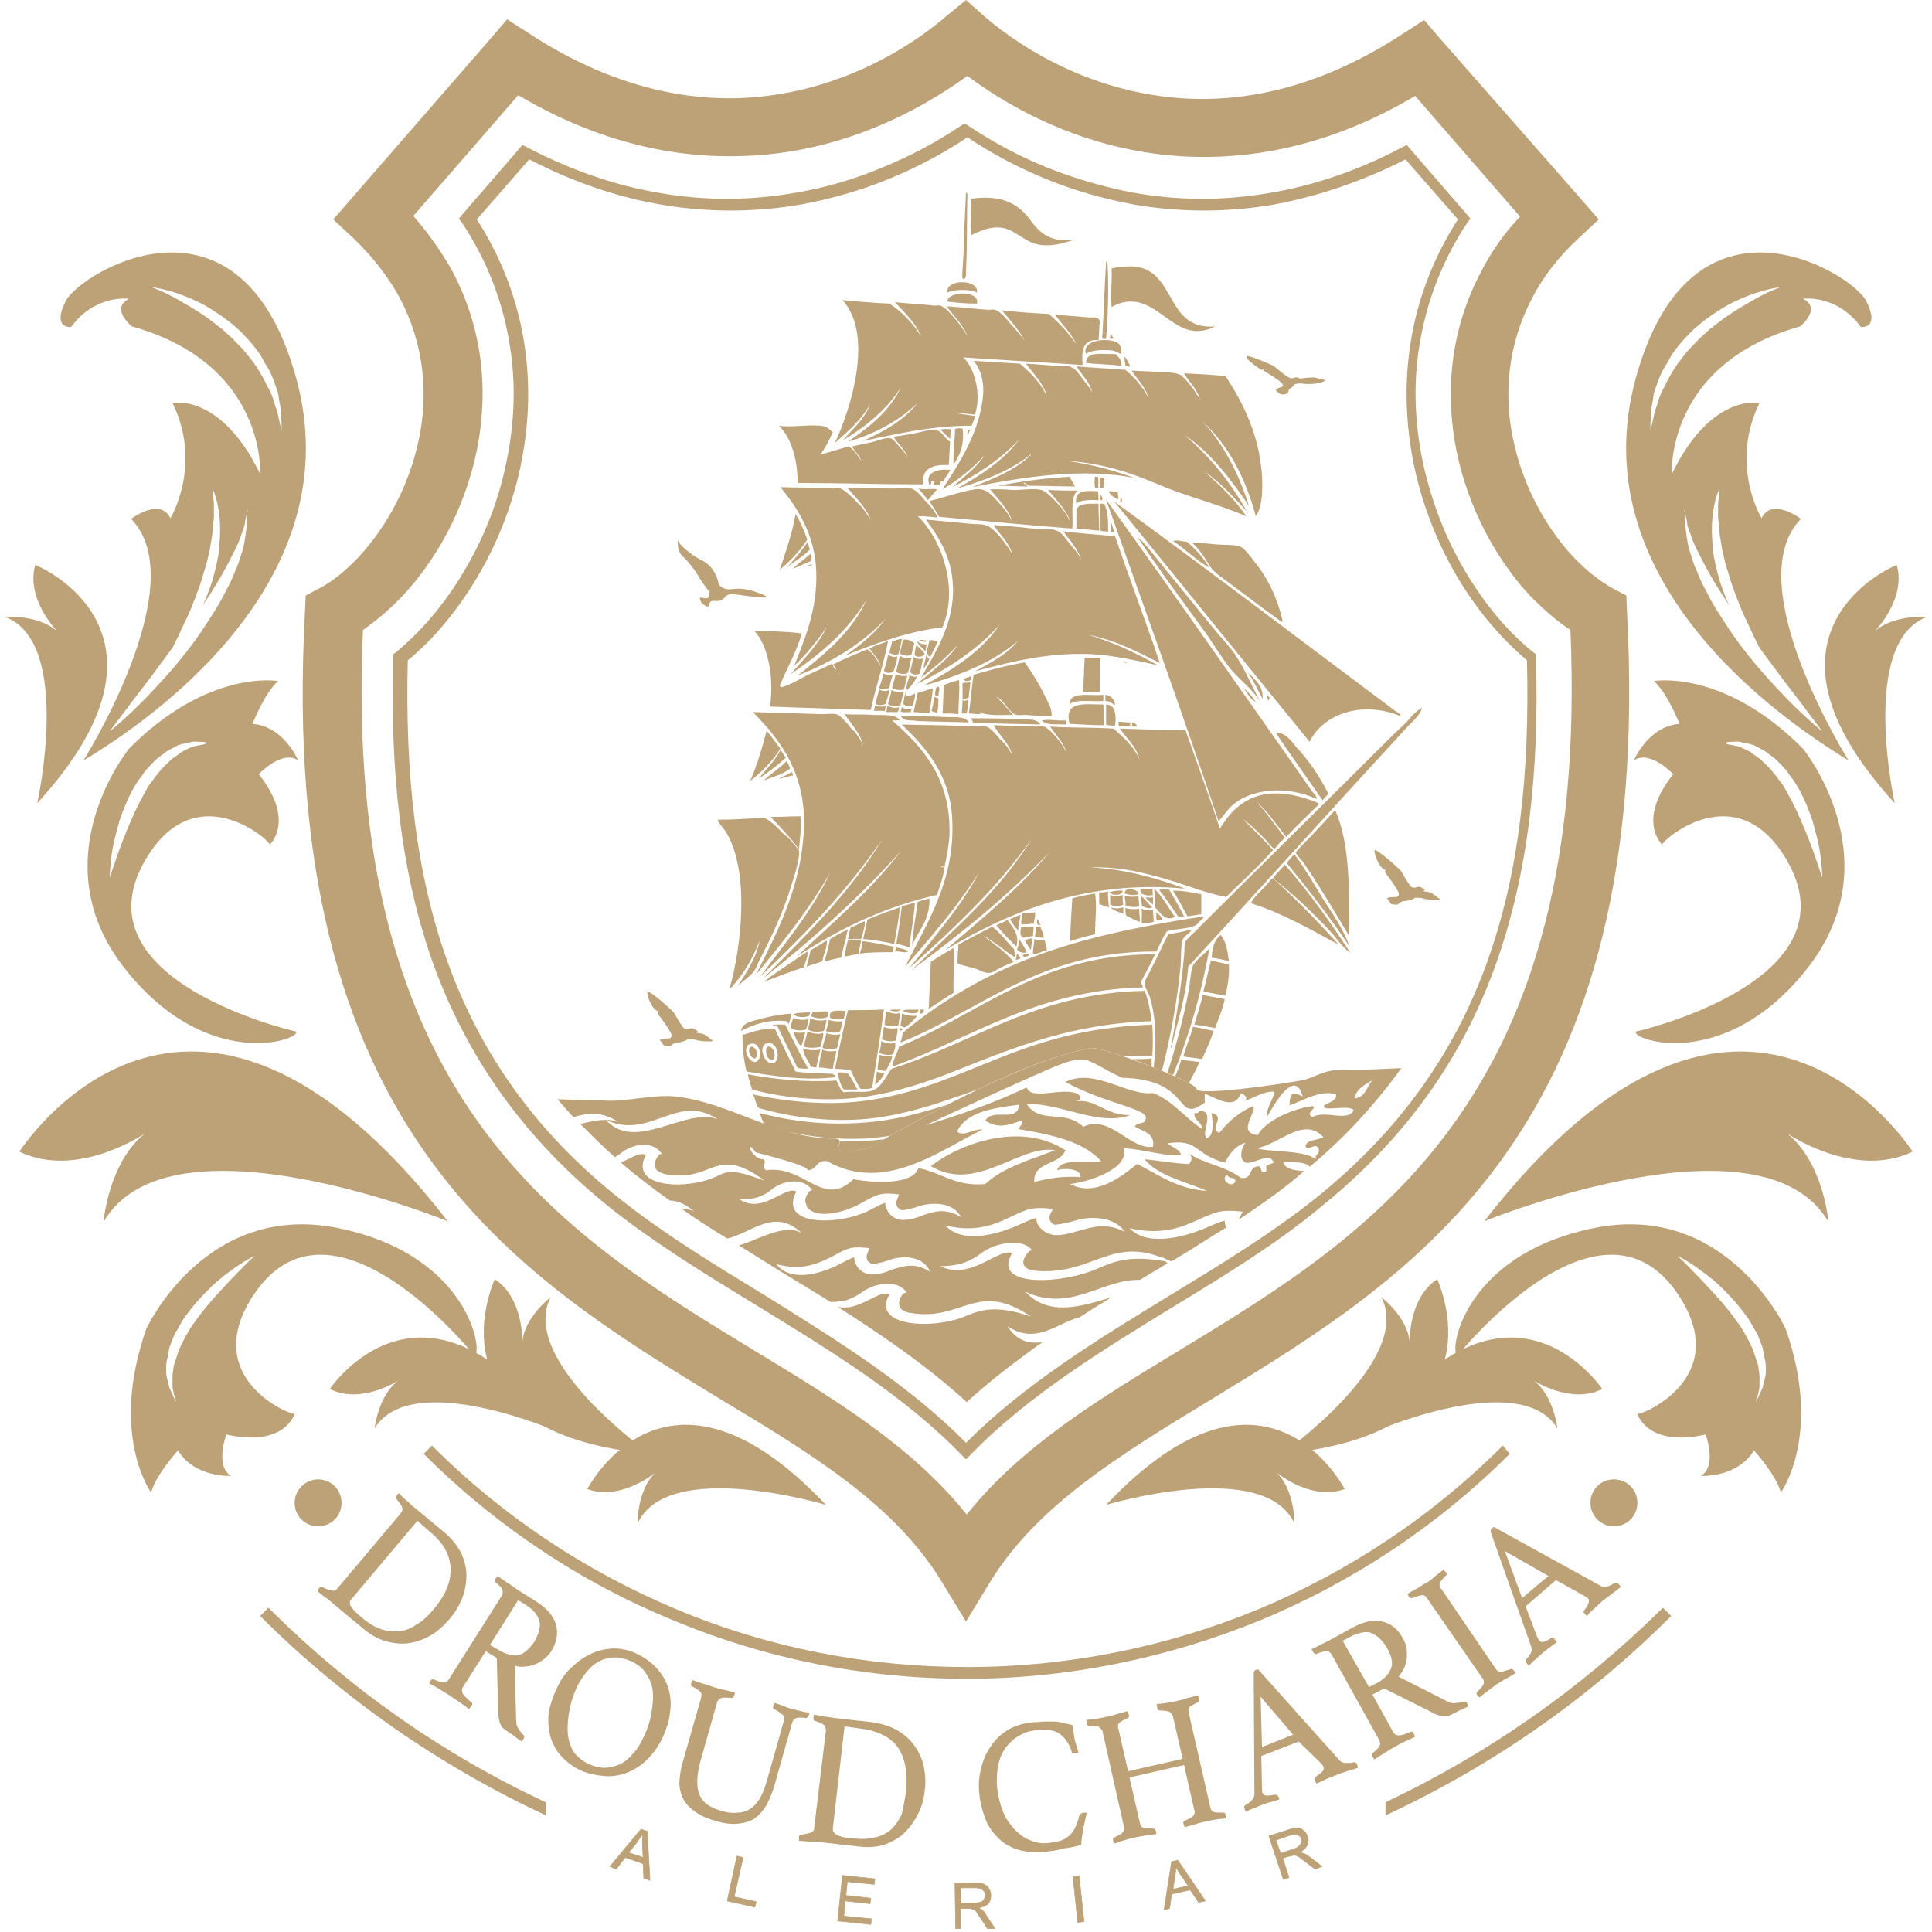 <?xml version="1.0" encoding="utf-8"?>
<!-- Generator: Adobe Illustrator 27.1.1, SVG Export Plug-In . SVG Version: 6.00 Build 0)  -->
<svg version="1.1" id="Layer_1" xmlns="http://www.w3.org/2000/svg" xmlns:xlink="http://www.w3.org/1999/xlink" x="0px" y="0px"
	 viewBox="0 0 280 280" style="enable-background:new 0 0 280 280;" xml:space="preserve">
<style type="text/css">
	.st0{fill:#BDA277;}
	.st1{fill-rule:evenodd;clip-rule:evenodd;fill:#BDA277;}
	.st2{display:none;fill-rule:evenodd;clip-rule:evenodd;fill:#BDA277;}
	.st3{display:none;fill:#1A1A1A;}
	.st4{fill:#BDA277;stroke:#BDA277;stroke-width:8.608675e-02;stroke-miterlimit:10;}
</style>
<path class="st0" d="M76.6,4.8c11.3,7.4,21.9,9.8,31,9.4c13.3-0.6,23.8-6.9,29.6-11.9L140,0l2.7,2.4c5.8,5,16.3,11.3,29.6,11.9
	c9.2,0.4,19.7-2,31-9.4l3.1-2l2.4,2.8l20.2,23l2.7,3.1l-3,2.8c-2.9,2.7-5.1,5.6-6.6,8.5c-3.6,6.8-4.2,14-2.8,20.6
	c1.4,6.7,4.7,12.7,8.7,17c1.8,1.9,3.7,3.4,5.6,4.5l2.1,1.1l0.1,2.4c4,75-30.5,96-60.4,114.2c-13,7.9-25,15.2-31.8,26.2L140,235
	l-3.6-5.9c-6.8-11.1-18.8-18.4-31.8-26.2c-29.9-18.2-64.5-39.2-60.4-114.2l0.1-2.4l2.1-1.1c1.9-1,3.8-2.6,5.6-4.5
	c4-4.3,7.3-10.3,8.7-17c1.4-6.6,0.8-13.8-2.8-20.6c-1.6-2.9-3.8-5.8-6.6-8.5l-3-2.8l2.7-3.1L71.1,5.6l2.4-2.8L76.6,4.8L76.6,4.8z
	 M108,22.6c-9.9,0.4-21-1.8-32.9-8.8L59.9,31.3c2.2,2.5,4,5.1,5.5,7.7c4.7,8.7,5.4,17.9,3.7,26.3c-1.7,8.3-5.8,15.8-10.8,21.1
	c-1.8,1.9-3.7,3.5-5.7,4.9c-3,68.2,28.9,87.5,56.5,104.3c11.9,7.2,23.1,14,31,23.9c7.9-9.9,19.1-16.7,31-23.9
	c27.6-16.8,59.4-36.1,56.5-104.3c-2-1.3-3.9-3-5.7-4.8c-5-5.3-9.1-12.8-10.8-21.1c-1.7-8.4-1-17.6,3.7-26.3c1.4-2.7,3.2-5.3,5.5-7.7
	l-15.2-17.5c-11.8,7-23,9.2-32.9,8.8c-13.8-0.6-24.9-6.4-32-11.7C132.9,16.3,121.7,22.1,108,22.6L108,22.6z"/>
<path class="st1" d="M274.6,116.4c0,0-5.2-23.4,4.7-27c0,0-4.8-0.4-7.6,2.1c0,0,4.6-4.7,3.2-9.6C274.8,81.8,251.7,91.4,274.6,116.4
	L274.6,116.4z"/>
<path class="st1" d="M160.3,218.1c0,0,22.9-6.9,27.3,2.7c0,0,0.1-4.8-2.6-7.4c0,0,5,4.2,9.9,2.4
	C194.8,215.8,183.6,193.4,160.3,218.1L160.3,218.1z"/>
<path class="st1" d="M215.1,177c0,0,40.3-16.5,49.9,0.1c0,0-0.7-8.7-6.1-12.9c0,0,9.8,6.8,18.3,2.7
	C277.1,166.9,252.9,128.3,215.1,177L215.1,177z"/>
<path class="st1" d="M198.9,207.6c0,0,21.4-9.4,26.8-0.6c0,0-0.5-4.7-3.4-6.9c0,0,5.4,3.5,9.9,1.2
	C232.2,201.3,218.6,180.9,198.9,207.6L198.9,207.6z"/>
<path class="st1" d="M185.8,210.7c0,0,19.1-13.5,14.4-22.7c0,0,3.8,2.9,4.1,6.5c0,0-0.2-6.4,4-9.1
	C208.3,185.5,218.8,207.6,185.8,210.7L185.8,210.7z"/>
<path class="st1" d="M240.2,55.5c-0.1,0.4-0.3,0.8-0.4,1.1c-0.1,0.4-0.2,0.8-0.2,1.1c-0.1,0.7-0.3,1.3-0.3,1.9c0,0.6,0,1.1-0.1,1.5
	c0,0.8,0,1.3,0,1.3s0.1-0.5,0.3-1.3c0.1-0.4,0.2-0.9,0.3-1.4c0.2-0.5,0.4-1.1,0.6-1.8c0.2-0.7,0.5-1.3,0.9-2
	c0.3-0.7,0.7-1.4,1.2-2.2c0.2-0.4,0.5-0.7,0.7-1.1c0.3-0.3,0.5-0.7,0.8-1c0.5-0.7,1.2-1.4,1.8-2c0.6-0.7,1.3-1.2,2-1.9
	c0.7-0.5,1.4-1.1,2.1-1.6c1.4-1,2.8-1.8,4-2.5c2.4-1.4,4.2-2,4.2-2s-1.9,0.2-4.6,1.2c-1.3,0.5-2.9,1.2-4.4,2.2
	c-0.8,0.5-1.5,1-2.3,1.6c-0.7,0.6-1.5,1.2-2.1,1.9c-0.7,0.7-1.3,1.4-1.9,2.2c-0.3,0.4-0.6,0.8-0.8,1.2s-0.4,0.8-0.7,1.2
	C240.8,53.9,240.5,54.7,240.2,55.5L240.2,55.5z M244.2,75.5c0,0.5,0.1,1.2,0.2,1.9c0.1,0.7,0.2,1.6,0.5,2.5s0.5,1.8,1,2.8
	c0.4,1,0.8,2,1.4,3c1,2.1,2.4,4.1,3.7,6.1c1.4,2,2.9,3.9,4.4,5.6c1.5,1.7,2.9,3.2,4.2,4.5s2.4,2.3,3.2,3c0.8,0.7,1.3,1.1,1.3,1.1
	s-1.4-1.9-3.6-4.8c-1.1-1.4-2.4-3.1-3.7-4.9c-0.6-0.8-1.3-1.7-1.9-2.6c-0.2-0.4-0.4-0.9-0.7-1.4c-0.5-1.2-1.2-2.5-1.8-3.9
	c-0.6-1.5-1.2-3-1.7-4.6c-0.2-0.8-0.5-1.6-0.7-2.4s-0.4-1.6-0.5-2.3c-0.1-0.8-0.3-1.5-0.3-2.2s-0.2-1.4-0.2-2s0-1.2,0-1.7
	s0.1-1,0.1-1.3c0.1-0.7,0.1-1.2,0.1-1.2s-0.1,0.4-0.4,1.1c-0.2,0.7-0.5,1.8-0.6,3.1c-0.1,0.7-0.1,1.4-0.1,2.1c0,0.8,0.1,1.5,0.1,2.4
	c0.2,1.6,0.6,3.3,1.1,5c0.4,1.1,0.8,2.3,1.3,3.3c-0.6-0.9-1.2-1.8-1.8-2.8c-1.2-1.9-2.1-3.7-2.9-5.3c-0.4-0.8-0.7-1.5-0.9-2.2
	c-0.3-0.7-0.5-1.3-0.5-1.8c-0.2-1-0.4-1.6-0.4-1.6C244.3,73.8,244.3,74.4,244.2,75.5L244.2,75.5z M270.4,43.5
	c2.2,4.2-0.7,3.9-0.7,3.9c-3.5-4.8-8.4-4.1-8.4-4.1c2.8,1.4-0.4,4-0.4,4c-19.6,5.5-18.6,21.4-18.6,21.4C248,56.9,255,58.4,255,58.4
	c-4.4,9,0.3,16.7,0.3,16.7c1.5-3.1,5.7,0.1,5.7,0.1c-9.2,9.4,6.9,35,6.9,35c-10.4-6.3-38.9-26.3-30.8-55.5
	C245.2,25.5,268.1,39.4,270.4,43.5L270.4,43.5z"/>
<path class="st1" d="M251.1,108c0.3,0.1,0.8,0.1,1.2,0.3c0.4,0.2,0.9,0.4,1.4,0.7c0.5,0.4,1,0.7,1.5,1.1c0.5,0.5,1,0.9,1.5,1.5
	s0.9,1.1,1.4,1.8c0.5,0.6,0.8,1.3,1.2,2c0.8,1.4,1.4,2.8,2,4.2c0.6,1.4,1.1,2.7,1.5,3.8c0.8,2.3,1.3,3.8,1.3,3.8s0-1.6-0.4-4.1
	c-0.2-1.2-0.6-2.6-1-4.1c-0.5-1.5-1.1-3-1.9-4.5c-0.4-0.7-0.8-1.4-1.4-2.1c-0.4-0.7-1-1.3-1.6-1.9c-0.5-0.6-1.2-1-1.8-1.5
	c-0.6-0.4-1.3-0.7-1.8-1c-0.6-0.2-1.2-0.3-1.7-0.4c-0.5-0.2-1-0.1-1.3-0.1c-0.7,0-1.1,0.1-1.1,0.1C250,107.8,250.4,107.9,251.1,108
	L251.1,108z M243.4,104.9c0,0-1.7-4.4-3.7-6.2c0,0,10.1-1.8,21.6,9.8c0,0,12.9,15.8,0.9,31.5c-12.1,15.7-26,10.6-25.1,9.5
	c0,0,32.4-7.3,21.7-25.1c-7.2-12-17.8-2.7-17.9-2c0,0-3.8-3.4,1.6-10.2c0,0-3.4-3.6-5.7-2C236.8,110.2,238.8,105.3,243.4,104.9
	L243.4,104.9z"/>
<path class="st1" d="M254.5,203.1c0,0,0.2-0.3,0.5-1c0.1-0.3,0.4-0.7,0.5-1.2s0.3-1.1,0.4-1.7c0-0.6,0.1-1.3-0.1-2.1
	c-0.2-0.7-0.2-1.5-0.5-2.2s-0.5-1.5-1-2.2c-0.4-0.7-0.8-1.5-1.3-2.1c-1-1.4-2.1-2.6-3.2-3.7c-1.1-1.1-2.2-2-3.2-2.7
	c-2-1.5-3.5-2.2-3.5-2.2s1.2,1.1,2.9,2.9c0.9,0.9,1.8,1.9,2.8,3s2,2.3,2.9,3.6c0.5,0.6,0.9,1.3,1.3,2c0.4,0.7,0.7,1.3,1,2
	s0.4,1.3,0.7,2c0.2,0.6,0.2,1.3,0.3,1.8c0,0.6,0,1.1,0,1.6s-0.2,0.9-0.2,1.2C254.5,202.7,254.5,203.1,254.5,203.1L254.5,203.1z
	 M246.5,213.9c2.4-1.4,0.7-6,0.7-6c-8.5,1.9-9.9-3-9.9-3c0.7,0.2,13.7-5.2,6.1-17c-11.3-17.5-32.1,8.5-32.1,8.5
	c-1.4,0.3,0.2-14.4,19.6-18.4s27.9,14.6,27.9,14.6c5.4,15.4-0.7,23.7-0.7,23.7c-0.7-2.6-3.9-6.1-3.9-6.1
	C251.8,214.2,246.5,213.9,246.5,213.9L246.5,213.9z"/>
<path class="st1" d="M5.4,116.4c0,0,5.2-23.4-4.7-27c0,0,4.8-0.4,7.6,2.1c0,0-4.6-4.7-3.2-9.6C5.2,81.8,28.3,91.4,5.4,116.4
	L5.4,116.4z"/>
<path class="st1" d="M119.7,218.1c0,0-22.9-6.9-27.3,2.7c0,0-0.1-4.8,2.6-7.4c0,0-5,4.2-9.9,2.4C85.2,215.8,96.4,193.4,119.7,218.1
	L119.7,218.1z"/>
<path class="st1" d="M64.9,177c0,0-40.3-16.5-49.9,0.1c0,0,0.7-8.7,6.1-12.9c0,0-9.8,6.8-18.3,2.7C2.9,166.9,27.1,128.3,64.9,177
	L64.9,177z"/>
<path class="st1" d="M81.1,207.6c0,0-21.4-9.4-26.8-0.6c0,0,0.5-4.7,3.4-6.9c0,0-5.4,3.5-9.9,1.2C47.8,201.3,61.4,180.9,81.1,207.6
	L81.1,207.6z"/>
<path class="st1" d="M94.2,210.7c0,0-19.1-13.5-14.4-22.7c0,0-3.8,2.9-4.1,6.5c0,0,0.2-6.4-4-9.1C71.7,185.5,61.2,207.6,94.2,210.7
	L94.2,210.7z"/>
<path class="st1" d="M39.8,55.5c0.1,0.4,0.3,0.8,0.4,1.1c0.1,0.4,0.2,0.8,0.2,1.1c0.1,0.7,0.3,1.3,0.3,1.9c0,0.6,0,1.1,0.1,1.5
	c0,0.8,0,1.3,0,1.3s-0.1-0.5-0.3-1.3c-0.1-0.4-0.2-0.9-0.3-1.4c-0.2-0.5-0.4-1.1-0.6-1.8c-0.2-0.7-0.5-1.3-0.9-2
	c-0.3-0.7-0.7-1.4-1.2-2.2c-0.2-0.4-0.5-0.7-0.7-1.1c-0.3-0.3-0.5-0.7-0.8-1c-0.5-0.7-1.2-1.4-1.8-2c-0.6-0.7-1.3-1.2-2-1.9
	c-0.7-0.5-1.4-1.1-2.1-1.6c-1.4-1-2.8-1.8-4-2.5c-2.4-1.4-4.2-2-4.2-2s1.9,0.2,4.6,1.2c1.3,0.5,2.9,1.2,4.4,2.2
	c0.8,0.5,1.5,1,2.3,1.6c0.7,0.6,1.5,1.2,2.1,1.9c0.7,0.7,1.3,1.4,1.9,2.2c0.3,0.4,0.6,0.8,0.8,1.2s0.4,0.8,0.7,1.2
	C39.2,53.9,39.5,54.7,39.8,55.5L39.8,55.5z M35.8,75.5c0,0.5-0.1,1.2-0.2,1.9c-0.1,0.7-0.2,1.6-0.5,2.5s-0.5,1.8-1,2.8
	c-0.4,1-0.8,2-1.4,3c-1,2.1-2.4,4.1-3.7,6.1c-1.4,2-2.9,3.9-4.4,5.6s-2.9,3.2-4.2,4.5s-2.4,2.3-3.2,3c-0.8,0.7-1.3,1.1-1.3,1.1
	s1.4-1.9,3.6-4.8c1.1-1.4,2.4-3.1,3.7-4.9c0.6-0.8,1.3-1.7,1.9-2.6c0.2-0.4,0.4-0.9,0.7-1.4c0.5-1.2,1.2-2.5,1.8-3.9
	c0.6-1.5,1.2-3,1.7-4.6c0.2-0.8,0.5-1.6,0.7-2.4s0.4-1.6,0.5-2.3c0.1-0.8,0.3-1.5,0.3-2.2s0.2-1.4,0.2-2s0-1.2,0-1.7s-0.1-1-0.1-1.3
	c-0.1-0.7-0.1-1.2-0.1-1.2s0.1,0.4,0.4,1.1c0.2,0.7,0.5,1.8,0.6,3.1c0.1,0.7,0.1,1.4,0.1,2.1c0,0.8-0.1,1.5-0.1,2.4
	c-0.2,1.6-0.6,3.3-1.1,5c-0.4,1.1-0.8,2.3-1.3,3.3c0.6-0.9,1.2-1.8,1.8-2.8c1.2-1.9,2.1-3.7,2.9-5.3c0.4-0.8,0.7-1.5,0.9-2.2
	c0.3-0.7,0.5-1.3,0.5-1.8c0.2-1,0.4-1.6,0.4-1.6C35.7,73.8,35.7,74.4,35.8,75.5L35.8,75.5z M9.6,43.5c-2.2,4.2,0.7,3.9,0.7,3.9
	c3.5-4.8,8.4-4.1,8.4-4.1c-2.8,1.4,0.4,4,0.4,4c19.6,5.5,18.6,21.4,18.6,21.4C32,56.9,25,58.4,25,58.4c4.4,9-0.3,16.7-0.3,16.7
	C23.2,72,19,75.2,19,75.2c9.2,9.4-6.9,35-6.9,35C22.5,104,51,83.9,42.9,54.7S11.9,39.4,9.6,43.5L9.6,43.5z"/>
<path class="st1" d="M28.9,108c-0.3,0.1-0.8,0.1-1.2,0.3c-0.4,0.2-0.9,0.4-1.4,0.7c-0.5,0.4-1,0.7-1.5,1.1c-0.5,0.5-1,0.9-1.5,1.5
	s-0.9,1.1-1.4,1.8c-0.5,0.6-0.8,1.3-1.2,2c-0.8,1.4-1.4,2.8-2,4.2c-0.6,1.4-1.1,2.7-1.5,3.8c-0.8,2.3-1.3,3.8-1.3,3.8s0-1.6,0.4-4.1
	c0.2-1.2,0.6-2.6,1-4.1c0.5-1.5,1.1-3,1.9-4.5c0.4-0.7,0.8-1.4,1.4-2.1c0.4-0.7,1-1.3,1.6-1.9c0.5-0.6,1.2-1,1.8-1.5
	c0.6-0.4,1.3-0.7,1.8-1c0.6-0.2,1.2-0.3,1.7-0.4c0.5-0.2,1-0.1,1.3-0.1c0.7,0,1.1,0.1,1.1,0.1C30,107.8,29.6,107.9,28.9,108
	L28.9,108z M36.6,104.9c0,0,1.7-4.4,3.7-6.2c0,0-10.1-1.8-21.6,9.8c0,0-12.9,15.8-0.9,31.5c12.1,15.7,26,10.6,25.1,9.5
	c0,0-32.4-7.3-21.7-25.1c7.2-12,17.8-2.7,17.9-2c0,0,3.8-3.4-1.6-10.2c0,0,3.4-3.6,5.7-2C43.2,110.2,41.2,105.3,36.6,104.9
	L36.6,104.9z"/>
<path class="st1" d="M25.5,203.1c0,0-0.2-0.3-0.5-1c-0.1-0.3-0.4-0.7-0.5-1.2s-0.3-1.1-0.4-1.7c0-0.6-0.1-1.3,0.1-2.1
	c0.2-0.7,0.2-1.5,0.5-2.2s0.5-1.5,1-2.2c0.4-0.7,0.8-1.5,1.3-2.1c1-1.4,2.1-2.6,3.2-3.7c1.1-1.1,2.2-2,3.2-2.7
	c2-1.5,3.5-2.2,3.5-2.2s-1.2,1.1-2.9,2.9c-0.9,0.9-1.8,1.9-2.8,3s-2,2.3-2.9,3.6c-0.5,0.6-0.9,1.3-1.3,2s-0.7,1.3-1,2
	s-0.4,1.3-0.7,2c-0.2,0.6-0.2,1.3-0.3,1.8c0,0.6,0,1.1,0,1.6s0.2,0.9,0.2,1.2C25.5,202.7,25.5,203.1,25.5,203.1L25.5,203.1z
	 M33.5,213.9c-2.4-1.4-0.7-6-0.7-6c8.5,1.9,9.9-3,9.9-3c-0.7,0.2-13.7-5.2-6.1-17c11.3-17.5,32.1,8.5,32.1,8.5
	c1.4,0.3-0.2-14.4-19.6-18.4s-27.9,14.6-27.9,14.6c-5.4,15.4,0.7,23.7,0.7,23.7c0.7-2.6,3.9-6.1,3.9-6.1
	C28.2,214.2,33.5,213.9,33.5,213.9L33.5,213.9z"/>
<path class="st1" d="M98.4,78.5c-0.2-0.7-0.4,1.1,0.4,2c0.9,0.8,1.9,2.1,2.3,2.8c0.4,0.7,1.2,1.9,1.7,2.4c0,0-0.1,0.5-0.1,0.8
	c-0.1,0.4-0.9,0.1-1.2,0.1c-0.2,0,0.1,0.8,0.3,0.9c0.2,0.1,0.9,0.8,1,0.1c0.1-0.7,0.7-0.5,1.1-0.5s0.8-0.1,1.2-0.6
	c0.4-0.5,1-0.4,1.9-0.3s5.8,0.9,3.4-0.1c-2.5-1-3.6-0.8-4.5-0.7c-0.9,0.1-1.7-0.4-1.8-1c-0.1-0.6-0.7-2.3-2.2-3.1
	C100.6,80.7,98.6,79.2,98.4,78.5L98.4,78.5z"/>
<path class="st1" d="M188.4,54.9c0,0-0.2-0.2-0.4-0.2c-0.5-0.1-0.6,0.4-1.4-0.1c-0.8-0.5-1.6-1.3-2.1-1.6c-0.6-0.3-3.2-1.4-3.7-1.4
	c0,0-0.9,0.1,2,2h0.1l0.3-0.1l-0.1,0.2c1.5,0.9,2,1.3,2.3,1.5s0.7,0.7,0.5,0.8l-1,0.4l0.1,0.3c0.1,0,0.6,0.8,1.6,0.3
	c0,0,0.2-0.3,0.2-0.6c0,0,0.5-0.2,0.8-0.7c0,0,0.5-0.2,1.1-0.1c2,0.2,3.1-0.2,3.4-0.5c0,0-0.9-0.2-1.6-0.4
	C189.9,54.7,188.6,54.8,188.4,54.9L188.4,54.9z"/>
<path class="st1" d="M206.5,129c0,0,0.1-0.1-0.2-0.2c0,0-0.3-0.2-0.6-0.3c-0.3,0-0.9,0.4-1.3-0.1c-0.4-0.5-1.2-1.9-1.3-2.1
	c-0.2-0.3-3.4-3.2-3.9-3.1c0,0,0,1.3,1.1,2.6l0.5,0.3l-0.1,0.3c0.1,0.1,1.9,2.5,2,3s-0.2,0.6-0.4,0.6s-1.5,0-1.2,0.3l0.5,0.7
	c0.1,0.1,0.7,0.1,0.9,0.1c0.3-0.1,0.5-0.5,1-0.5c0.4,0,1.2-0.2,1.6-0.5c0,0,0.9,0,1.1,0.1c0.2,0.1,1.3,0.3,2.4,0.2
	c0,0,0.3,0-0.2-0.3c-0.5-0.4-1-0.9-2-0.9C206.3,129.1,206.3,129,206.5,129L206.5,129z"/>
<path class="st1" d="M101.1,149.5c0,0,0.1-0.1-0.2-0.2c0,0-0.3-0.2-0.6-0.3c-0.3,0-0.9,0.4-1.3-0.1s-1.2-1.9-1.3-2.1
	c-0.2-0.3-3.4-3.2-3.9-3.1c0,0,0,1.3,1.1,2.6l0.5,0.3l-0.1,0.3c0.1,0.1,1.9,2.5,2,3s-0.2,0.6-0.4,0.6c-0.2,0-1.5,0-1.2,0.3l0.5,0.7
	c0.1,0.1,0.7,0.1,0.9,0.1c0.3-0.1,0.5-0.5,1-0.5c0.4,0,1.2-0.2,1.6-0.5c0,0,0.8,0,1.1,0.1c0.2,0.1,1.3,0.3,2.4,0.2
	c0,0,0.3,0-0.2-0.3c-0.5-0.4-1-0.9-2-0.9C100.9,149.6,100.9,149.5,101.1,149.5L101.1,149.5z"/>
<path class="st0" d="M218.8,210.7c-10.4,10.4-22.8,18.6-36.1,24.1c-13.4,5.5-27.9,8.5-42.6,8.5c-14.8,0-29.2-2.9-42.6-8.5
	c-13.4-5.5-25.7-13.7-36.1-24.1l1.2-1.2c10.3,10.3,22.4,18.3,35.6,23.8s27.4,8.3,42,8.3s28.8-2.9,42-8.3
	c13.2-5.5,25.3-13.5,35.6-23.8L218.8,210.7L218.8,210.7z"/>
<path class="st1" d="M46.1,214.4c1.9,0,3.4,1.5,3.4,3.4s-1.5,3.4-3.4,3.4s-3.4-1.5-3.4-3.4C42.7,215.9,44.3,214.4,46.1,214.4
	L46.1,214.4z"/>
<path class="st1" d="M233.9,214.4c1.9,0,3.4,1.5,3.4,3.4s-1.5,3.4-3.4,3.4s-3.4-1.5-3.4-3.4S232,214.4,233.9,214.4L233.9,214.4z"/>
<path class="st0" d="M242.2,234.2c-12.1,12.1-26.1,21.8-41.4,28.9v-1.9c14.8-7,28.4-16.5,40.2-28.2L242.2,234.2L242.2,234.2z
	 M79.1,263.1c-15.2-7.1-29.3-16.8-41.4-28.9l1.2-1.2c11.8,11.8,25.4,21.3,40.2,28.2V263.1L79.1,263.1z"/>
<path class="st0" d="M107.6,150c0,2,0.2,3.7,0.6,5.3c3.7,0.6,8.5,1.4,12.9,0.8c-0.1-0.5-0.7-0.5-1.1-0.5c-1.6-0.1-3.4-0.1-4.7-0.3
	c-1-2-2-4.1-3-6.2C110.4,149,109,149.6,107.6,150z M109.5,153.9c-1.1,0.1-2-2.2-0.8-2.6C110.3,150.8,110.6,153.7,109.5,153.9z
	 M111.9,154.1c-1.1,0.1-2.1-2.5-0.8-2.9C112.8,150.7,113.3,154,111.9,154.1z M174,133.4c0.5-0.5,0.8-0.6-0.1-0.5
	c-8.5,1.3-16.8,3-24.2,5.8c-7.3,2.8-13.6,6.6-18.9,11c0,0.6-0.2,0.9-0.3,1.4c11.9-4.8,20.2-13.3,37.1-13.2c0.5-1,0.9-2,1.5-2.9
	c0.8-0.4,3-0.3,4.2-0.9C173.6,133.9,173.8,133.6,174,133.4z M148.3,135.9c0.6,0,1.1-0.3,1.4-0.2c0-0.5,0.1-0.9,0.1-1.4
	c-0.4,0-1.2,0.2-1.8,0C147.9,134.9,147.7,135.7,148.3,135.9z M171.4,136.2c0.2-0.6,1.1-0.9,1.3-1.5c-1.1,0.3-2.1,0.5-3.4,0.7
	c-0.8,1.6-1.7,3.6-2.6,5.3c-0.2,0.5-0.8,1.3-0.8,1.8c0,0.6,0.6,1.5,0.8,2.2c0.9,3.1,0.9,6.6,0.5,10c0.4,0.2,0.8,0.3,1.2,0.5
	c1.2-4.8,2.2-9.9,2.7-15.2C171.2,138.7,171.1,137.2,171.4,136.2z M172.8,140.2c-0.3,1-0.3,2.2-0.5,3.2c-0.8,4.3-1.9,8.3-3.1,12.1
	c0.3,0.1,0.5,0.2,0.8,0.3c2.3-5.6,4.1-11.8,5.3-18.4C174.7,138.2,173,139.3,172.8,140.2z M138.2,137.4c-1.1,0.6-2.2,1.3-3.3,2
	c-0.1,2.3-0.2,4.5-0.3,6.8c1.2-0.7,2.3-1.6,3.6-2.3C138.1,141.7,138.4,139.4,138.2,137.4z M125.5,165c1.2-0.1,2.4-0.2,3.5-0.4
	c2.1-1.2,5-2.8,8.3-4.5c-3.8,1.2-7.7,2.3-12.2,2.6c-4.9,0.4-10.2-0.1-15-1.4c0.2,0.6,0.4,1.1,0.6,1.6c1.1,0.4,2.3,0.8,3.4,1.1
	C117.7,164.8,121.4,165.2,125.5,165z M148.2,132.3c-0.1,0.5-0.2,1-0.2,1.6c0.6,0.2,1.3-0.1,1.8,0c0.1-0.6,0.3-1.2,0.2-1.7
	C149.5,132.4,148.8,132.3,148.2,132.3z M151.3,135.9c-0.1-0.6-0.3-1-0.5-1.5c-0.3,0-0.4-0.1-0.7-0.1c0.1,0.6-0.1,0.9-0.1,1.4
	C150.4,135.9,150.8,135.9,151.3,135.9z M149.7,138.2c0.7,0.2,1.3-0.4,2-0.5c0-0.6-0.2-0.9-0.3-1.4c-0.6,0-1.1,0-1.5-0.2
	C149.9,136.8,149.7,137.3,149.7,138.2z M150.3,133.2c0,0.3,0,0.6,0,0.7c0.1,0.1,0.4,0.3,0.5,0.1
	C150.5,133.8,150.6,133.3,150.3,133.2z M167.6,132.2c0,0.4-0.1,1,0.1,1.2c0.3,0,0.4-0.2,0.8-0.1C168.5,133,167.9,132.5,167.6,132.2z
	 M130.8,149.1c-0.1,0-0.2-0.1-0.3-0.1c0,0-0.2,0.3,0,0.4C130.6,149.3,130.8,149.3,130.8,149.1z M107.4,149.4
	c1.8-0.9,3.9-1.7,6.6-1.4c0.2,0,0.1,0.3,0.3,0.4c0.2-0.5,0.3-1,0.4-1.5c-1.6,0.1-3.1,0.4-4.6,0.8C109,148,107.6,148.2,107.4,149.4z
	 M132.9,147.2c-0.9,0.1-1.6-0.1-2.2-0.3c0,0.6-0.1,1.1-0.2,1.8c0.2,0,0.4,0.2,0.6,0.2C131.5,148.8,132.8,147.5,132.9,147.2z
	 M125.1,136.1c1.6,0.1,3.1,0.4,4.5,0.7c0.3-1.7,0.7-3.7,0.8-5.3c-1.6,0.6-3.2,1.1-4.7,1.8C125.5,134.3,125.3,135.2,125.1,136.1z
	 M133.1,146.3c-0.7,0.1-1.8-0.1-2.3,0.2C131.2,146.7,133.1,147.3,133.1,146.3z M117.5,137.7c-0.2,0.8-0.4,1.6-0.6,2.4
	c0.7-0.3,1.6-0.5,2.3-0.8c0.1-1,0.8-2.2,0.6-3C119,136.8,118.3,137.3,117.5,137.7z M110.7,142.3c1.9-0.7,3.8-1.5,5.8-2.1
	c0.2-0.7,0.7-1.8,0.5-2.3C114.9,139.4,112.7,140.7,110.7,142.3z M119.5,139.3c0.8-0.1,1.5-0.4,2.4-0.5c0.2-0.8,0.4-1.7,0.6-2.5
	c-0.1-0.1-0.4,0.1-0.4-0.1c0.2,0,0.4,0,0.5-0.1c0-0.5,0.2-1,0.3-1.4c-0.9,0.4-1.8,0.9-2.6,1.4C120.1,137.2,119.8,138.3,119.5,139.3z
	 M123.3,134.4c-0.2,0.6-0.3,1.1-0.4,1.7c0.6,0,1.3,0,1.9,0c0.2-0.8,0.7-2,0.5-2.6C124.6,133.8,124,134.2,123.3,134.4z M131.6,137.9
	c-0.2-0.3-1.2-0.5-1.8-0.6c0.1,0.3-0.1,0.4-0.1,0.6C130.4,137.8,131.2,138.2,131.6,137.9z M165.4,129.9c-0.1,0.6,0.1,0.9,0.1,1.4
	c0.4,0.2,1.1,0.5,1.5,0.2C166.4,131,166,130.3,165.4,129.9z M163.1,131.6c0,0.4,0,0.8,0.1,1.1c0.7,0.3,1.3,0.7,2,0.9
	c0-0.7-0.1-1.2-0.1-1.9C164.5,131.8,163.7,131.8,163.1,131.6z M165.5,133.8c0.6,0.1,1.2-0.1,1.7-0.2c0-0.7-0.1-1.2-0.1-1.7
	c-0.6,0.1-1.2,0-1.7-0.2C165.6,132.3,165.4,133.1,165.5,133.8z M165,129.6c0.1-0.7-2.1-1.2-2-0.1C163.6,129.7,164.4,129.8,165,129.6
	z M163.1,131.2c0.5,0.2,1.4,0.4,2,0.1c0-0.5-0.1-0.9-0.1-1.4c-0.7,0.1-1.4,0.1-2-0.1C163,130.4,163.2,130.7,163.1,131.2z M167.1,130
	c-0.3,0.2-0.8,0-1.1,0.1c0.4,0.3,0.7,0.7,1.1,1C167.1,130.8,167.1,130.4,167.1,130z M174.1,132.5c0-1,0-1.9,0-2.9
	c-1.3-0.2-2.8-0.6-4.1-0.5c0.7,1.1,1.4,2.4,2.1,3.7C172.8,132.7,173.5,132.6,174.1,132.5z M160.8,129.3c0.2,0.5,1.9,0.6,1.9-0.2
	C162.3,129,161.4,129.1,160.8,129.3z M167.4,131.5c0.8,0.7,1.3,2.1,2.9,1.4c-1-1.4-1.8-2.9-3-4.1
	C167.3,129.8,167.4,130.6,167.4,131.5z M148.8,138c-0.3-0.7-0.7-1.3-1.1-1.9c0,0.5-0.1,1-0.3,1.5C147.7,138,148.2,138.2,148.8,138z
	 M168,129c1,1.2,1.9,2.6,2.8,3.9c0.3,0,0.5-0.1,0.8-0.1c-0.7-1.4-1.4-2.6-2.2-3.9C168.9,129,168.3,128.8,168,129z M165.3,128.8
	c-0.1,0.4,0.1,0.4,0.1,0.7c0.4,0.2,1.1,0.4,1.7,0.2c-0.1-0.3,0-0.7-0.1-0.9C166.4,128.8,165.9,128.8,165.3,128.8z M147.6,134.9
	c-0.1-1,0.2-1.3,0.3-2.3c-0.5,0.1-0.9,0.4-1.5,0.6C146.7,133.8,147.1,134.4,147.6,134.9z M144.4,134.1c0.9,1.1,1.9,2.1,2.9,3.1
	c0.5-1.9-0.6-2.8-1.3-3.9C145.5,133.7,144.9,133.8,144.4,134.1z M149.6,136c-0.4,0-0.7,0.2-1.1,0.2c0.2,0.5,0.6,1,0.9,1.5
	C149.5,137.1,149.5,136.6,149.6,136z M149.1,138.5c0-0.5-0.6-0.2-0.9-0.1C148.4,138.9,148.7,138.6,149.1,138.5z M147.2,139.1
	c0.3,0,0.5-0.1,0.7-0.2c-0.1-0.3-0.3-0.5-0.5-0.7C147.3,138.5,147.3,138.9,147.2,139.1z M162.7,129.7c-0.5,0.2-1.3,0.2-1.8,0
	c0,0.5,0,1,0,1.4c0.5,0.3,1.4,0.3,1.9,0C162.7,130.7,162.7,130.2,162.7,129.7z M160.9,131.5c0.5,0.5,1.3,0.7,1.9,0.9
	c0-0.3,0-0.6,0-0.9C162.2,131.7,161.5,131.7,160.9,131.5z M159.3,129.3c0,0.5,0,1.1,0,1.7c0.5,0.2,0.9,0.4,1.4,0.5
	c0-0.6-0.2-1.7-0.1-2.3C160.1,129.3,159.8,129.4,159.3,129.3z M158.7,129.5c-1.2,0.2-2.3,0.4-3.3,0.7c-0.1,2.1-0.3,4.1-0.3,6.2
	c1.2-0.4,2.3-0.7,3.6-1C158.7,133.6,159,131,158.7,129.5z M138.9,136.9c0,1-0.2,1.8-0.1,2.8c0.8,0.2,1.5,0.4,2.3,0.6
	c0.8,0.2,1.6,0.8,2.3,0.7c0.5,0,1.2-0.6,1.7-0.8c0.6-0.3,1.2-0.5,1.8-0.8c-1.2-1.5-2.9-2.6-4.4-3.8c0.8,0.4,1.5,1,2.3,1.5
	c0.8,0.6,1.5,1.2,2.3,1.6c0.1-0.6-0.2-0.6-0.1-1.1c-1.1-1.1-2-2.4-3.2-3.3C142.1,135.2,140.5,136,138.9,136.9z M133.9,146.3
	c-0.1,0-0.3,0-0.5,0c0,0.3-0.2,0.5,0,0.6C133.8,146.9,133.9,146.7,133.9,146.3z M121.7,165.4c0.2,0.7-2,2.3,4.1,1
	c0.1,0,1-0.5,2.4-1.3c-1.6,0.2-3.3,0.3-5,0.3C122.7,165.4,122.2,165.4,121.7,165.4z M151.1,151.1c-8.9,2.7-16.2,7.3-26.3,8.5
	c-5,0.6-10.7,0.1-15.7-1c0.4,0.6,0.4,1.5,0.9,2c4.6,1.3,9.8,2,15.1,1.6c5-0.4,9.7-1.9,13.7-3.3c1-0.3,1.9-0.7,2.9-1
	c5.5-2.7,11.5-5.1,16.3-6c0.6-0.1,2.5,0.4,4.8,1.2c1.3-0.1,2.7-0.1,4.2-0.1c0.1-1.4,0.1-3,0-4.5
	C161.1,148.7,155.9,149.6,151.1,151.1z M171.5,153.1c0.9,0.2,1.9,0.2,2.7,0.4c0.6-1.3,1.2-2.6,1.7-4.1c-1-0.2-1.9-0.4-3-0.6
	C172.5,150.3,171.9,151.6,171.5,153.1z M170.3,156c0.8,0.3,1.5,0.7,2,1c0.5-1.1,1.2-2.1,1.5-3.1c-0.9-0.1-1.7-0.2-2.6-0.3
	C170.9,154.5,170.7,155.2,170.3,156z M177.5,144.8c-1.1-0.2-2.1-0.4-3.2-0.6c-0.3,1.5-0.8,2.8-1.2,4.3c1.1,0.1,2,0.3,3,0.5
	C176.6,147.6,177.2,146.3,177.5,144.8z M166.9,153.4c-1,0.1-1.9,0.1-2.8,0.1c0.9,0.3,1.9,0.7,2.8,1.1
	C166.9,154.2,166.9,153.8,166.9,153.4z M129.2,154.9c-0.7,1-1.6,2.9-2.9,3.2c-1.2,0.3-2.5,0-4,0.2c-0.6-0.3-0.7-1.2-1.1-1.7
	c-4.6,0.3-9-0.2-12.8-0.9c0.1,0.8,0.4,1.5,0.6,2.2c4.8,1.3,10.8,1.8,16,1.1c5.1-0.7,9.7-2.3,13.7-3.9c8.5-3.4,17-6.8,28.2-7.1
	c-0.2-1.6-0.5-3.1-1-4.4C150.1,143.9,141.2,151.1,129.2,154.9z M121.4,155.5c0.2,0.9,0.4,1.8,0.9,2.4c0.7,0,1.3,0,2,0
	c-0.5-0.7-0.8-1.6-1.4-2.3C122.5,155.5,121.8,155.3,121.4,155.5z M117,149.5c-0.1,0.8-0.4,1.4-0.5,2.2c0.6,0.2,1.8,0.2,2.4,0
	c0.1-0.6,0.5-1.4,0.4-2C118.6,150,117.6,149.7,117,149.5z M126.4,157.6c0.6-3.7,1.2-7.5,1.7-11.3c-1.6,0.1-3.4,0.1-5.2,0.1
	c-0.7,2.8-1.3,5.7-1.9,8.5c0.8,0,1.5,0.1,2.3,0.2c0.4,1,0.9,1.8,1.4,2.7C125.4,157.8,126.1,157.9,126.4,157.6z M187.6,123.8
	c-0.4,0.4-0.8,0.8-1.1,1.3c3.2,3.9,6.3,7.9,9.1,12.1c-0.9-2.5-2.4-4.7-3.8-6.8C190.5,128.2,189.2,126,187.6,123.8
	C187.7,123.8,187.7,123.8,187.6,123.8z M174.4,143.7c1.1,0.2,2.1,0.4,3.2,0.6c0.3-1.4,0.6-2.8,0.5-4.5c-0.8-0.2-1.7-0.4-2.6-0.6
	C175.1,140.7,174.8,142.2,174.4,143.7z M175.6,138.8c0.9,0.1,1.7,0.3,2.5,0.5c-0.2-1.5-0.4-2.9-1.2-3.8
	C176,136.2,175.7,137.3,175.6,138.8z M186.4,121.3c1.3-1.4,3-3,4.3-4.3c0.2-0.2,0.5-0.4,0.4-0.6c-2-0.8-4.2-1.5-6.7-1.4
	c-3.9,0.2-6.1,2.6-7.6,5.1c-1.6-4.8-3.3-9.5-5-14.3c-3.3,0-6.3-0.1-9.5-0.2c0.8,1.2,2.5,2.7,2.8,4.4c-0.8-1.9-2.3-3.1-3.7-4.4
	c-3-0.2-6.2-0.1-9.2-0.3c0.7,1.1,2.1,2.5,2.4,3.9c-0.3-0.8-0.8-1.5-1.4-2.2c-0.4-0.5-1.3-1.5-1.9-1.7c-0.3-0.1-0.7,0-1.1,0
	c-1.9-0.1-4.1-0.1-6.2-0.2c0.7,1.3,2.3,2.7,2.7,4.3c-0.5-0.9-1-1.6-1.8-2.3c-0.5-0.6-1.4-1.7-2-1.8c-0.4-0.1-0.8,0-1.2,0
	c-3.4-0.2-7.4-0.2-11-0.3c3.4,3.3,7,7.2,7.3,13.7c0.5,9.1-4,15.6-6.8,21.4c3.8-4.4,7.6-8.7,10.7-13.7c-2.7,5.2-6.7,9.6-10.1,13.9
	c6.4-5.7,12.7-11.6,17.7-18.7c-4.6,7.5-11.3,13.2-17.4,19c7.1-5.2,14.1-10.9,20-17.1c-4.4,5.3-10,9.8-15.1,14.2
	c8.9-5.4,20.4-10.3,34.8-8.9c-4.1-1.5-8.5-2.8-13.8-3.1c3.9-0.1,7,0.6,9.9,1.4c3.5,0.9,6.2,2.2,9.8,2.9c2.3-2.3,4.7-4.4,6.8-6.8
	c-1.4-1.6-3.1-3.2-4.4-4.5c1,0.7,2.5,2.1,3.5,3.2c0.2,0.3,0.9,1.1,1.1,1.1c0.2-0.1,0.6-0.7,0.7-0.8c0.4-0.4,0.6-0.5,0.8-0.8
	c-1.4-1.8-2.7-3.7-4.2-5.3C183.7,117.6,185,119.5,186.4,121.3z M133,130.7c-0.3,2.1-0.7,4.5-0.8,6.3c0.9-2.2,2.6-3.6,2.5-6.8
	C134.1,130.4,133.5,130.5,133,130.7z M121.3,151.9c0.2-0.7,0.3-1.4,0.5-2c-0.6,0.1-1.5,0.1-2-0.2c-0.2,0.6-0.4,1.4-0.6,2.1
	C119.7,152.2,120.7,152.1,121.3,151.9z M189.8,107.5c2-4.1,7.7-6,13.2-3.7c0-0.3-0.3-0.4-0.4-0.5c-0.2-0.2-0.5-0.3-0.7-0.5
	c-13.4-10-27-20.4-40.4-30.1C170.9,84.2,180.3,95.9,189.8,107.5z M183.6,128.2c-0.8,0.9-1.9,1.8-2.3,2.7c4.7,1.5,8.8,3.9,12.7,6
	c-2.4-2.7-5.5-5.9-8.3-8.5c-0.3-0.2-1.1-1.1-1.3-1.1C184.3,127.3,183.7,128.1,183.6,128.2z M129.9,136.8c0.7,0.1,1.3,0.3,1.9,0.5
	c0.2-2.2,0.7-4.5,0.8-6.5c-0.6,0.2-1.3,0.4-1.9,0.5C130.5,133.2,130.2,135,129.9,136.8z M184.5,127.3c3.1,2.4,6,5.2,8.6,8
	c0.8,1,1.6,2.1,2.6,2.8c-2.9-4.5-6-8.8-9.5-12.8C185.7,126,185,126.5,184.5,127.3z M193.5,117.4c-1.2,1.3-2.8,3.1-4.3,4.6
	c-0.3,0.3-1.4,1.4-1.4,1.6c0.1,0.3,0.8,1,1.1,1.4c2.4,3.5,4.5,7.1,6.6,10.6C195.6,128.8,195.6,122.1,193.5,117.4z M120.3,147.5
	c0.5,0.3,1.4,0.3,2,0.1c0.1-0.4,0.2-0.7,0.2-1.1C121.5,146.5,120,146.2,120.3,147.5z M117.1,149.2c0.6,0.4,1.5,0.4,2.3,0.2
	c0.2-0.5,0.3-1.1,0.4-1.6c-0.8,0.2-1.7,0.1-2.4-0.2C117.4,148.3,117.2,148.6,117.1,149.2z M117.3,147.2c0-0.2,0.1-0.3,0.1-0.5
	c-0.9,0.1-1.8,0-2.4,0.3C115.4,147.5,116.7,147.5,117.3,147.2z M130.3,151.7c-0.3,1-0.9,2-1,2.9c11.7-4.2,20.8-11.1,36.3-11.5
	c0.1-0.2-0.3-0.5-0.2-0.9c0.7-1.3,1.4-2.6,2-3.9C150.6,138.3,142.3,146.8,130.3,151.7z M117.8,146.6c-0.1,0.2-0.2,0.4-0.2,0.7
	c0.5,0.3,1.7,0.4,2.3,0.1c0.1-0.2,0.1-0.5,0.2-0.8C119.3,146.5,118.6,146.7,117.8,146.6z M114.6,149c0.5,0.4,1.6,0.4,2.2,0.2
	c0.2-0.5,0.3-1,0.4-1.5c-0.8,0.2-1.7,0.1-2.2-0.2C114.8,148,114.6,148.5,114.6,149z M119.7,149.4c0.5,0.3,1.4,0.3,2,0.2
	c0.2-0.5,0.3-1.1,0.4-1.6c-0.6,0.1-1.5,0-2-0.2C120.1,148.4,119.9,148.8,119.7,149.4z M111.1,151.8c-0.2,0.8,0,1.8,0.9,1.8
	C112.7,153,111.9,151.2,111.1,151.8z M108.9,151.7c-0.7,0.1-0.2,1.7,0.5,1.7C110.1,153,109.5,151.6,108.9,151.7z M111.9,148.6
	c0.2,0,0.5,0,0.7,0c1,2,2,4.1,3,6.2c0.5,0,1.1,0.2,1.5,0c-1.2-2-2.2-4.2-3.3-6.3C113.2,148.5,112.3,148.4,111.9,148.6z M118.3,154.7
	c0.2-0.9,0.4-1.8,0.6-2.6c-0.9,0.2-1.7,0.1-2.5-0.1c0,0.9,0.8,1.7,1.1,2.6C117.8,154.6,118,154.7,118.3,154.7z M122.9,136.2
	c-0.2,0.8-0.4,1.6-0.5,2.4c0.7,0,1.2-0.3,2-0.3c0.1-0.7,0.3-1.3,0.4-2C124.1,136.3,123.6,136.1,122.9,136.2z M128.2,155.5
	c-0.5,0-0.8-0.1-1.1-0.2c-0.1,0.6-0.2,1.2-0.3,1.9C127.3,156.9,127.9,156.2,128.2,155.5z M115,149.6c0.3,0.7,0.5,1.5,1.1,2
	c0.3-0.5,0.4-1.3,0.6-2C116.3,149.7,115.5,149.7,115,149.6z M121.2,152.3c-0.6,0.1-1.6,0.1-2-0.2c-0.2,0.8-0.5,1.8-0.5,2.6
	c0.7,0,1.3,0.2,2,0.2C120.8,154,121.1,153.2,121.2,152.3z M129.7,151.1c-0.6,0.3-1.5,0-2-0.2c0,0.6-0.1,1.1-0.3,1.7
	c0.5,0.2,1.3,0.4,2,0.2C129.6,152.3,129.9,151.7,129.7,151.1z M129.3,153c-0.6,0.3-1.5-0.1-1.9-0.1c0,0.8-0.2,1.3-0.2,2.1
	c0.4,0.1,0.7,0.2,1.2,0.2C128.7,154.5,129.3,153.7,129.3,153z M125,136.4c0,0.6-0.2,1.2-0.4,1.8c1.4-0.2,3.1-0.2,4.8-0.2
	c0-0.4,0.2-0.5,0.1-0.8C128,136.9,126.6,136.6,125,136.4z M129,146.4c0.4,0.2,1.3,0.3,1.5-0.1C130,146.4,129.4,146.2,129,146.4z
	 M130.1,149c-0.6,0.1-1.5,0.1-2-0.2c-0.1,0.6-0.1,1.2-0.3,1.8c0.5,0.3,1.4,0.4,2.1,0.2C129.9,150.2,130.1,149.7,130.1,149z
	 M130.4,146.8c-0.7,0.3-1.4-0.1-2-0.2c0,0.7-0.2,1.2-0.2,1.9c0.4,0.3,1.5,0.3,2,0.1C130.3,148,130.4,147.4,130.4,146.8z M136,101.2
	c-0.3,0-0.4-0.2-0.6-0.2c-0.1,0.7-0.2,1.4-0.4,2c0.2,0.2,0.5,0.2,0.8,0.3C136,102.7,136,101.9,136,101.2z M192.5,115
	c-1.2-2.4-2.8-4.8-4.7-6.8c-0.7-0.9-1.6-2.1-2.9-2c2.2,3.3,4.5,6.5,6.8,9.8C191.9,115.6,192.3,115.4,192.5,115z M133,104.5
	c2.3,0.1,5.3,0.1,7.4,0.2c-0.5-1-2.2-0.7-3.8-0.8c-1.9-0.1-4.1-0.1-6-0.1C130.9,104.6,132,104.3,133,104.5z M132,103.2
	c0-0.2,0.1-0.3,0.1-0.5c-0.5,0.1-1,0.1-1.4-0.2c0,0.2-0.1,0.4-0.2,0.6C130.9,103.3,131.5,103.2,132,103.2z M131,100.2
	c-0.6,0.2-1.3,0.1-1.8-0.2c-0.1,0.7-0.3,1.3-0.5,2c0.3,0.4,1.3,0.4,1.8,0.2C130.7,101.5,130.8,100.8,131,100.2z M134.7,103.3
	c0.1-0.9,0.4-2.3,0.5-3.5c-0.8,0.1-1.4,0.5-2.2,0.6c-0.2,1-0.4,1.9-0.6,2.8C133.2,103.2,133.8,103.4,134.7,103.3z M179.7,79.2
	c-0.9-0.3-2.2-0.2-3.4-0.3c-1.2-0.1-2.7-0.3-3.5-0.2c0.9,0.8,1.6,1.8,2.2,2.8c0.6,1,0.9,1.3,1.8,2c2.9,2.1,5.7,4.3,8.5,6.3
	c0.2,0.1,0.3,0.4,0.6,0.3c-0.7-3.3-2.2-6.4-4.1-8.7C181.3,80.7,180.3,79.4,179.7,79.2z M172,78.5c-0.6,0-1.4-0.3-2-0.1
	c1.8,1.2,3.5,2.9,5.3,3.9C174.4,80.8,173.3,79.6,172,78.5z M139.5,62.1c-0.3,0-0.8-0.1-1.1,0.1c0,1.7-0.3,3.6-0.2,5.1
	C139.1,66,139.8,64.5,139.5,62.1z M136.3,62.3c0.5,0.4,0.9,0.9,1.4,1.3c0-0.5,0.1-0.9,0.1-1.4C137.3,62.2,136.6,62.1,136.3,62.3z
	 M173.9,57.9c-0.7-1.2-1.6-2.5-2.6-3.4c-0.7-0.6-2.1-0.5-3.5-0.6c-1.3-0.1-2.6-0.1-3.8-0.2c0.7,1.1,2.1,2.5,2.4,3.9
	c-0.8-1.6-2-2.9-3.3-4c-2.4-0.2-4.8-0.3-7.1-0.5c0.8,1.2,2,2.4,2.3,3.8c-0.3-0.7-0.9-1.3-1.4-2c-0.4-0.5-1-1.5-1.7-1.7
	c-0.3-0.2-0.7-0.1-1.1-0.1c-1.6-0.1-3.6-0.3-5.4-0.4c0.9,1.3,2.6,2.9,3,4.7c0-0.1-0.1-0.1-0.1-0.2c-0.9-1.9-2.4-3.3-3.8-4.5
	c-2.3-0.1-4.4-0.3-6.7-0.4c0.9,1,1.5,2.7,1.4,4.7c-0.4,5.6-3.6,10.3-5.9,13.9c2.3-1.3,4.5-3.2,6.1-4.9c-1.2,1.8-3.2,3.3-4.7,4.6
	c3.7-1.8,7.2-4.2,9.7-6.9c-2.3,3.1-5.6,5.2-9,7.1c4.2-1.2,8-2.7,11-5.2c-2.2,2.4-5.5,3.7-8.8,5c7-1.4,16.1-2.9,23.6-1.3
	c-3-1.1-6.2-2-9.9-2.5c5.2,0.3,9.5,1.8,13.5,3.5s8.3,2.7,12.5,4.5c-1.5-2.3-4-4.7-6.1-6.5c2.4,1.6,4.4,3.9,6.2,5.8
	c-2.4-4.3-5.6-8.2-9.1-11.1c3.9,2.6,6.9,6.6,9.4,10.3c-1.5-4.8-3.8-9.1-6.7-12.2c3.7,3.4,6.2,8.1,7.7,13.7c0.6-0.8,0.8-2,0.9-3.1
	c0.4-7.2-2.5-13-5.3-17.2c-2-0.2-4-0.3-6-0.4C172.2,55.2,173.6,56.5,173.9,57.9z M140.3,63.2c0-0.4,0.2-0.6,0.3-0.9
	c-0.1,0-0.3,0-0.4,0C140.3,62.6,140.1,63,140.3,63.2z M130.3,102.5c-0.6,0.2-1.2,0-1.7-0.2c0,0.3-0.1,0.5-0.2,0.9c0.5,0,1.1,0,1.7,0
	C130.2,103,130.3,102.8,130.3,102.5z M156,73c0.4-0.5,1.9-0.6,3.2-0.5c0-0.5,0-1-0.1-1.3C157.4,71.1,155.6,71,156,73z M126.7,103
	c0.5,0.1,1.1-0.1,1.5,0.1c0.1-0.2,0.1-0.6,0.2-0.8c-0.6,0.2-1,0.1-1.6,0C126.8,102.7,126.6,102.8,126.7,103z M133.1,70.8
	c0.5,0.6,1,1.1,1.4,1.7c0.4-0.6,0.9-1,1.3-1.6C134.9,70.8,133.9,71,133.1,70.8z M156,73.9c0,0.9,0,1.8,0,2.7
	c1.1,0.1,2.2,0.2,3.3,0.3c0-1.4-0.1-2.6-0.1-3.9C157.8,73,156.3,72.9,156,73.9z M136,99.5c-0.5,0.1-0.4,0.7-0.5,1.2
	c0.1,0.1,0.2,0.2,0.5,0.2C136,100.5,136.3,99.7,136,99.5z M137.7,68.1c-1.9-0.2-3.7,0.4-3,2.2c0.4,0,0.1-0.7,0.5-0.6
	c0.1,0.1,0.1,0.1,0.2,0.1c0,0.2-0.2,0.4-0.1,0.5c0.3,0,0.6,0,0.9,0c0.1-0.1,0.1-0.5,0.2-0.6c0.1,0,0.1,0.1,0.3,0.1
	C137,69.1,137.5,68.7,137.7,68.1z M126.9,102c0.4,0.3,1,0.2,1.5,0c0.1-0.7,0.5-1.4,0.4-2c-0.4,0.3-1.1,0.1-1.4-0.1
	C127.3,100.6,127,101.2,126.9,102z M127.4,99.7c0.4,0.3,1.1,0.2,1.5,0c0.1-0.7,0.3-1.3,0.5-1.9c-0.5,0.1-1,0-1.4-0.2
	C127.9,98.3,127.7,98.9,127.4,99.7z M128.1,97.2c0.3,0.4,1,0.4,1.4,0.1c0.2-0.7,0.6-1.6,0.5-2.2c-0.5,0.3-1-0.1-1.3-0.2
	C128.6,95.7,128.3,96.5,128.1,97.2z M122.5,95c4.3-1.7,8.7-3.4,14.1-4.1c2.5-6-0.4-13.1-3.6-16.1c1.1,0,2,0.1,2.9,0.2
	c-0.4-0.9-1-1.6-1.7-2.3c-0.5-0.6-1.4-1.7-2.1-1.9c-0.7-0.2-1.7,0-2.5,0c-2.4,0-4.5-0.1-6.8-0.1c1.1,1.3,2.8,2.9,3.4,4.7
	c-0.6-1-1.1-1.8-2-2.6c-0.6-0.7-1.8-1.8-2.4-2c-0.3-0.1-0.8,0-1.1,0c-2.4-0.2-5.4-0.1-7.6-0.2c2.4,2.9,5,6.8,5.2,12.2
	c0.2,5.5-1.7,9.9-3.2,13.7c1.7-1.6,3.4-3.7,4.7-5.6c-1.3,2.7-3.5,4.8-5.2,6.8c4.3-2.9,8.3-6.3,11-10.8c-2.2,4.8-6.1,7.9-10,11
	c5-1.9,9.6-4.8,12.8-8.3C126.8,91.8,124.7,93.5,122.5,95z M162.4,72c0,0.3-0.2,0.7,0.2,0.8C162.6,72.5,162.6,72.1,162.4,72z
	 M114,110.3c-0.9,1-2.4,1.9-3.3,2.8c1.3-0.5,2.8-0.9,3.8-1.7C114.4,111,114.2,110.6,114,110.3z M110,112.8c1.4-0.9,2.7-1.9,3.9-3
	c-0.3-0.3-0.5-0.8-0.8-1.1C112.3,110.3,110.9,111.6,110,112.8z M133.8,70.2c-0.3-2.4,1.5-2.9,3.7-2.8c0.1-1.2,0.1-2.3,0.2-3.4
	c-0.8-0.4-1.1-1.5-2.1-1.7c-0.8-0.1-2,0.3-3,0.5c-1.1,0.2-2.2,0.4-3.1,0.5c0.6,1,1.7,1.9,2,2.9c-0.3-0.5-0.6-0.9-1.1-1.4
	c-0.4-0.4-0.9-1.2-1.4-1.3c-0.8-0.1-1.8,0.4-2.7,0.6c-1,0.2-1.9,0.4-2.8,0.6c0.2,0.6,1.2,1.4,1.3,2.1c0-0.1-0.1-0.1-0.1-0.2
	c-0.5-0.7-0.9-1.4-1.7-1.9c-1.4,0.4-2.7,0.8-4.1,1.2c0.7-1,1.3-2.1,1.8-3.3c-0.4-0.2-0.7-0.7-1.2-0.8c-1.8-0.4-4.6,0.2-6.6-0.1
	c1.7,1.7,2.7,4.7,2.7,8.3C121.8,70,127.7,70.2,133.8,70.2z M162.2,49.9c-0.9-1.1-5.6-0.8-4.8,1.4c0.5-0.5,2.4-0.7,3.8-0.5
	c0.6,0.1,1.1,0.5,1.3,0.5C162.5,50.8,162.5,50.3,162.2,49.9z M116.5,120.3c-0.4,8.5-4.1,15.2-6.9,20.9c3.8-4.6,7.6-9.3,10.7-14.7
	c-2.6,5.6-6.7,10.4-10.1,15c6.5-6.1,12.7-12.6,17.7-19.9c-4.7,7.8-11.2,14.1-17.3,20.2c7.2-5.7,14.1-11.9,20-18.5
	c-4.3,5.7-10,10.5-15.1,15.3c5.9-3.8,12.3-7.1,20.3-8.9c0.4-1.3,0.9-2.5,1.1-4c-0.2-0.1-0.5,0.1-0.5-0.1c0.1,0,0.3,0,0.5,0
	c0.3-1.5,0.6-2.9,0.7-4.5c0.3-8.4-4.1-13-8.3-16.7c0.4,0,0.7,0,1.1,0c-0.6-1-2.4-0.7-4.1-0.8c-1.4-0.1-2.7,0-3.9-0.1
	c0.8,1.2,2.3,2.8,2.7,4.5c-0.5-1-0.9-1.7-1.8-2.5c-0.6-0.8-1.5-1.8-2.1-2c-0.6-0.1-1.5,0-2.1,0c-3.1-0.1-6.7-0.2-10-0.3
	C113.1,107.2,116.9,112.2,116.5,120.3z M111.6,102.4c4.8,0.2,9.7,0.3,14.6,0.5c0.7-3.3,1.9-6.7,2.5-10c-0.9,0.4-1.9,0.6-2.7,1.1
	c0.7,0.8,1.4,1.8,1.7,2.6c-0.6-0.9-1.1-1.9-2-2.5c-1.7,0.7-3.4,1.4-5,2.2c0.2,0.2,0.5,0.6,0.4,0.8c-0.2-0.2-0.3-0.5-0.5-0.9
	c-1.2,0.6-2.5,1.1-3.7,1.7c-1.2,0.6-2.4,1.4-3.7,1.7c-0.1-0.1-0.1-0.2-0.2-0.2c1-2.5,2.4-4.8,3.2-7.6c-2.2-0.3-4.6-0.3-6.9-0.4
	C111.3,93.5,112.2,98,111.6,102.4z M105.7,143.4c1.8-1.8,3.4-4.4,4.4-7.1c-0.5,2.7-2.1,4.8-3.2,6.7c0.5-0.7,1.8-1.4,2.4-2.3
	c0.4-0.6,0.6-1.3,1-2c1.7-3.3,3.2-6.5,4.4-10.4c0.3-1,1.3-4,1.1-5c-0.1-0.3-0.8-1-1.1-1.4c-0.4-0.5-0.9-0.8-1.3-1.2
	c-0.6-0.6-1.9-2-2.8-2.2c-0.4,0-0.8,0.1-1.2,0.1c-1.8,0.1-3.7,0.2-5.4,0.2c0.3,0.8,1,1.3,1.4,2.1
	C108.6,126.6,107.5,137.1,105.7,143.4z M116,118.3c-1.4,0-2.8,0.1-4.3,0.1c1.3,1.4,2.9,3,4.1,4.7C115.9,121.6,116.2,119.9,116,118.3
	z M203.9,104.6c-0.7,0.7-1.5,1.4-2.2,2.1c-9.2,9.2-18.5,18.3-27.8,27.6c-0.6,0.7-1.9,1.7-2.1,2.2c-0.2,0.5-0.1,1.3-0.2,2
	c-0.4,4.6-1.1,8.7-1.8,12.8c0,0-0.3,0.8,0,0.4c0.9-3.8,2.1-7.3,2.4-11.6c10.7-11.6,21.3-23.4,31.9-34.9c0.8-0.8,1.7-1.6,2-2.6
	C205.2,103,204.6,103.8,203.9,104.6z M113.1,108.5c-0.7-0.9-1.3-1.8-2-2.6c-0.7,2.7-1.4,5.1-2.4,7.3
	C110.4,111.9,111.9,110.4,113.1,108.5z M114.7,111.9c-0.5,0.4-1.3,0.6-1.8,1c0.7-0.2,1.3-0.4,2-0.5
	C114.9,112.2,114.9,112,114.7,111.9z M161.4,49c-0.2-0.2-0.3-0.5-0.5-0.7c0.1,0.3,0,0.5-0.1,0.8C161,49,161.3,49.2,161.4,49z
	 M160.3,49.1c0.3-3.3,0.4-7.8,0.2-11.1c-0.1-0.1-0.1-0.1-0.2-0.1c0,0,0,0.1,0,0.2c-0.2,2.8-0.3,6.7-0.5,9.8
	C159.8,48.7,159.5,49.3,160.3,49.1z M161.1,44.5c0.9-0.5,1.7-0.8,2.9-0.8c4.5,0.1,6.8,6.3,12.1,3.6c-7.9,0.7-5.2-9.8-13.6-8.6
	c-0.5,0-0.9,0.1-1.4,0.2C161.2,40.8,160.9,42.7,161.1,44.5z M163.8,53.1c-0.2-0.5-0.5-1-0.8-1.4c-0.1,0.5,0.1,0.8,0.1,1.3
	C163.4,53,163.5,53.2,163.8,53.1z M126.1,58.6c-0.8,2.2-2.7,3.7-3.9,5.2c3.3-2,6.3-4.4,8.4-7.7c-1.7,3.5-4.6,5.8-7.7,7.9
	c4-1.1,7.6-3.2,10.1-5.6c-2,2.5-4.8,4.1-7.9,5.5c5-1,9.7-2.2,15.7-2.2c0.2-0.4,0.4-0.9,0.5-1.4c-1.1-0.2-2.2-0.3-3.2-0.5
	c1.1,0,2.1,0.2,3.2,0.3c1-3.1-0.1-6.8-1.7-8.3c5.8,0.4,11.5,0.7,17.3,1.1c-0.2-2.2,0.1-3.8,2.3-3.6c0.1-1,0.1-1.9,0.2-2.8
	c-0.3-0.6-1-0.5-1.6-0.5c-1.5-0.1-3.5-0.3-4.9-0.4c0.9,1.3,2.3,2.6,3.1,4.3c-1.2-1.7-2.5-3.1-4-4.4c-2.3-0.1-4.6-0.3-6.8-0.5
	c1.2,1.4,2.4,2.7,3.3,4.4c-0.6-0.8-1.2-1.6-2-2.4c-0.5-0.6-1.5-1.9-2.3-2.1c-0.3-0.1-0.6,0-0.9,0c-1.9-0.1-4-0.4-6.1-0.5
	c1,1.4,2.4,2.7,3,4.3c-0.5-0.8-1-1.6-1.7-2.4c-0.5-0.6-1.5-1.8-2.2-2c-0.2-0.1-0.6,0-0.8,0c-1.8-0.2-3.8-0.3-5.8-0.5
	c1.4,1.5,3.1,3.1,3.8,5c0-0.1-0.1-0.1-0.1-0.2c-1.2-1.9-2.8-3.5-4.5-4.6c-2.4-0.1-4.6-0.3-6.8-0.5c4.6,5,1.2,15.8-1.1,20.7
	C122.9,62.5,124.8,60.9,126.1,58.6z M157.4,52.6c1.6,0.2,3.4,0.2,5.1,0.4c0.1-0.9-0.4-1.3-0.9-1.7C159.9,51.4,157.4,50.8,157.4,52.6
	z M141.6,42.4c0.3-2-4.6-2-4.3,0C138.3,41.9,140.7,41.9,141.6,42.4z M145.1,33c2,0.2,3.4,2.2,5.7,2.5c1.8,0.2,3.1-0.2,4.7-0.7
	c-3.7,0.3-5-1.3-6.4-3.2c-1.7-2.2-4.2-3.4-8.3-2.8c-0.1,1.7-0.2,3.7-0.1,5.3C142,33.5,143.4,32.8,145.1,33z M137.3,43.7
	c1.4,0.2,2.8,0.3,4.3,0.3C142,42,137.3,42.2,137.3,43.7z M139.7,40.5c0.4-0.3,0.3-0.9,0.3-1.3c0.2-3.7,0.1-7.5,0.2-11.1
	c-0.1-0.1-0.1-0.2-0.2-0.2c-0.1,2.1-0.2,4.3-0.3,6.5c0,1.6-0.1,3.2-0.2,4.7C139.5,39.6,139.3,40.4,139.7,40.5z M130.2,94.8
	c0.2-0.7,0.4-1.4,0.5-2.2c-0.6,0-0.9,0.3-1.4,0.3c-0.1,0.6-0.3,1.1-0.4,1.7C129.2,94.8,129.7,95,130.2,94.8z M183.6,100.7
	c0.1,0.3,0.1,0.7,0.2,0.9c0-0.2,0.2-0.3,0.2-0.5C183.8,101,183.8,100.8,183.6,100.7z M182,101.7c-0.5-0.7-1.2-1.6-1.8-2
	C180.8,100.3,181,101.3,182,101.7z M180.7,97.2c0.9,1.3,1.6,2.8,2.3,4.1C183.1,99.1,181.5,98.3,180.7,97.2z M162,71.4
	c-0.3-0.2-0.8-0.2-1.3-0.2c0.2,0.7,0.9,0.9,1.4,1.2C162.1,72,162,71.8,162,71.4z M132.3,102.2c0.1-0.5,0.4-1.2,0.3-1.7
	c-0.4,0.2-0.7,0.4-1.2,0.4c0-0.2-0.2-0.2-0.2-0.3c0.1-0.2,0.4-0.4,0.1-0.5c-0.2,0.7-0.3,1.3-0.4,1.9
	C131.1,102.3,131.8,102.4,132.3,102.2z M175.4,90.5c-2.9-3.6-5.8-7.1-8.6-10.6c-0.6-0.7-1.2-1.5-1.9-2c3.1,4.7,6.7,9.5,10.1,14.2
	c1.1,1.6,2.1,3.3,3.3,4.8c1.4,1.7,3.3,3,4.4,4.9c-1.3-2.4-2.3-4.9-3.8-7.1C177.8,93.2,176.5,91.9,175.4,90.5z M162.7,95.9
	c0.2,0,0.3,0.1,0.6,0.2C163.3,95.8,162.8,95.8,162.7,95.9z M162.2,105.3c0.5-0.1,1.3,0.1,1.7-0.1c-0.2-0.1-0.1-0.4-0.1-0.5
	c-0.7,0-1.2-0.1-1.7-0.1C162.1,104.8,162.1,105,162.2,105.3z M156.7,81.2c-0.3-0.9-1-1.6-1.6-2.3c-0.5-0.6-1.2-1.8-2-2
	c-0.6-0.3-1.5-0.1-2.3-0.2c-2.3-0.2-4.5-0.5-6.8-0.6c0.8,1.2,2.3,2.6,2.7,4.2c-0.6-1.1-2.7-4-3.9-4.2c-0.6-0.2-1.5-0.1-2.2-0.2
	c-2.2-0.2-4.2-0.4-6.4-0.6c1.8,2.5,3.7,5.3,3.9,9.5c0.3,5.6-2.7,10-4.6,13.4c1.9-1.4,3.8-3.1,5.3-4.7c-1.5,2.2-4,4-5.9,5.6
	c4.6-2.2,8.9-5.1,12-8.6c-2.7,4-6.8,6.5-11.1,8.9c5.3-1.5,10.1-3.4,13.7-6.5c-1.6,2-3.9,3.1-6.2,4.4c4.8-1.3,10.6-2.8,16.9-2.5
	c3.5,0.2,6.7,1,9.6,1.6c-3.1-1.7-6.3-3.3-10.1-4.4c4.1,0.8,7.2,2.5,10.4,4.1c-2.1-6.2-4.4-12.2-6.5-18.4c-2.5-0.2-5-0.4-7.5-0.7
	C155,78.3,156.3,79.6,156.7,81.2z M160.3,102.1c0,1,0,2,0,2.9c0.4,0.2,0.9,0.1,1.3,0.2C161.8,103.8,161.7,102.1,160.3,102.1z
	 M161.5,77.1c-0.1-0.3-0.2-0.6-0.3-0.9c-0.4-1.2-0.1-0.3-0.2,0.9C161.1,77.1,161.3,77.1,161.5,77.1z M164.8,105.3
	c-0.1-0.3-0.3-0.6-0.8-0.6c0,0.2,0.2,0.3,0,0.6C164.3,105.3,164.5,105.3,164.8,105.3z M117,82.1c0.2-0.1,0.6-0.1,0.7-0.3
	C117.6,81.7,117,82,117,82.1z M117.4,80.3c-0.8,0.8-1.7,1.3-2.5,2.1c1-0.3,1.8-0.8,2.7-1.1C117.6,80.9,117.7,80.4,117.4,80.3z
	 M141.4,70.9c-2.1,0.3-4.5,1.2-6.7,1.7c0.3,0.6,1,1.5,1.4,2.3c6.6,0.6,12.7,1.2,19.3,1.7c0.2-1.9-0.4-4.6,0.8-5.5
	c-1.5,0-2.9,0-4.3-0.1c1,1.3,2.7,2.9,3.2,4.6c-0.5-1-1-1.8-1.8-2.6c-0.5-0.5-1.6-1.8-2.4-2c-1.3-0.3-3,0.1-4.4,0
	c-0.9-0.1-1.9-0.1-3-0.1c1,1.3,2.7,2.9,3.2,4.7c-0.5-1.1-1.1-1.8-1.9-2.7C143.9,72,143.1,70.7,141.4,70.9z M117.1,78.5
	c-0.9,1.3-2.1,2.7-3,3.7c1.1-0.9,2.4-1.6,3.3-2.6C117.2,79.3,117.2,78.9,117.1,78.5z M159.5,76.9c0.3,0.2,0.9,0,1.1,0.2
	c0-1.6,0-3.1-0.6-4.1c-0.1,0-0.3,0-0.6,0C159.5,74.3,159.5,75.5,159.5,76.9z M115.3,74.5c-0.5,2.9-1.5,5.7-2.3,8.1
	c1.5-1.3,2.9-2.7,4-4.4C116.5,76.8,116,75.6,115.3,74.5z M160,69.3c-0.1-0.1-0.4-0.1-0.6-0.1c0,0.5,0,1,0,1.5c0.2-0.1,0.2,0,0.5,0
	C160,70.3,160,69.8,160,69.3z M159.7,72.5c0.2-0.2-0.1-0.7-0.2-0.9C159.6,71.9,159.3,72.6,159.7,72.5z M159.1,69.1
	c-0.1,0-0.3,0-0.4,0c-0.1,0.5-0.1,1,0,1.6c0.1,0,0.3,0,0.5,0C159.1,70.2,159.3,69.5,159.1,69.1z M149.1,70.4c2.3,0,4.4,0.1,6.7,0.1
	c-0.3-0.5-0.5-0.9-0.8-1.4c-3.7,0.2-7.1,0.7-10.4,1.3c1.5,0,2.8,0.1,4.3,0.1c0.1-0.2-0.7-0.4-0.5-0.6
	C148.6,70.1,148.9,70.2,149.1,70.4z M176.6,119c0.7-0.7,1.1-1.4,1.7-2c2.8-2.8,8.3-3.2,12.5-1.2c0.1-0.2-0.1-0.5-0.2-0.6
	c-0.1-0.2-0.4-0.4-0.5-0.6c-9.9-14.1-19.8-28.3-29.8-42.2C165.8,88,171.4,103.4,176.6,119z M134.1,94.4c0.1-0.3,0.1-0.7,0.2-1
	c-0.7,0-1.1-0.2-1.4-0.5C133.1,93.6,133.7,93.8,134.1,94.4z M132.6,95c0.3,0.3,1.2,0.2,1.4-0.2c-0.3-0.6-0.8-0.9-1.2-1.3
	C132.7,94.1,132.5,94.4,132.6,95z M134.2,95c0,0.6-0.4,1.3-0.3,1.9c0.3-0.5,0.6-0.9,0.8-1.4C134.4,95.4,134.4,95.1,134.2,95z
	 M135.9,92.9c-0.5,0-0.7-0.2-1.2-0.1c-0.1,0.8-0.8,2,0.1,2.4C135.2,94.5,135.6,93.7,135.9,92.9z M131.9,97.4c0.3,0.4,1,0.5,1.4,0.2
	c0.2-0.7,0.3-1.5,0.5-2.2c-0.5,0.2-1.1,0.1-1.4-0.2C132.2,96,132.1,96.7,131.9,97.4z M133.3,92.8c0.2,0.1,0.9,0.4,1.1,0
	C133.9,92.9,133.6,92.6,133.3,92.8z M129.9,97.4c0.5,0.3,1.2,0.4,1.7,0.1c0.2-0.7,0.3-1.5,0.5-2.2c-0.7,0.2-1.4,0-1.7-0.3
	C130.3,95.8,130,96.5,129.9,97.4z M129.3,99.7c0.5,0.3,1.1,0.4,1.7,0.2c0.2-0.6,0.3-1.3,0.5-2c-0.5,0.2-1.2,0-1.7-0.2
	C129.7,98.4,129.4,99,129.3,99.7z M130.4,94.7c0.3,0.2,1.1,0.5,1.7,0.2c0.1-0.6,0.3-1.1,0.4-1.7c-0.4-0.2-0.7-0.6-1.6-0.5
	C130.7,93.3,130.6,94,130.4,94.7z M131.5,100c0.6-0.6,1.2-1.4,1.4-2c-0.3,0.2-0.9,0-1.1-0.2C131.8,98.5,131.1,99.5,131.5,100z
	 M155,104.9c1.6,0.1,3.3,0.2,5,0.2c-0.1-1,0-2.1-0.1-3C157.1,102.1,154.2,101.5,155,104.9z M161.6,102.1c-0.1-0.8-0.6-1.3-1.4-1.4
	c0,0.3,0,0.6,0,0.9C160.9,101.5,161.4,102.3,161.6,102.1z M151.8,101.6c-1-2.1-2.1-4-3.3-5.6c-2.9,0.5-5,1.1-7.4,1.8
	c-0.3,1.9-0.4,3.8-0.7,5.6c0.6,0,1.4,0.2,1.9,0c-0.1-0.1-0.3,0-0.3-0.2c1.1,0.6,3.4,0.4,4.8,0.4c-0.8-0.9-1.5-1.8-2.4-2.6
	c1.1,0.4,1.9,2.4,2.9,2.6c0.4,0.1,0.9,0,1.3,0c1.2,0.1,2.5,0.2,3.8,0.2C152.5,103,152.1,102.2,151.8,101.6z M140.6,104.1
	c0.2,0.1,0.3,0.2,0.4,0.6c3.2,0.2,6.6,0.2,9.8,0.3c-0.6-1-2.4-0.7-4-0.8C144.7,104.1,142.5,104.1,140.6,104.1z M159.5,95.4
	c-0.7-0.1-1.4-0.1-2.3-0.1c-0.1,1.6-0.1,3.4-0.3,5c0.8,0,1.7,0,2.5,0C159.4,98.6,159.5,97,159.5,95.4z M136.8,99.3
	c-0.1,1.3-0.1,2.8-0.2,4.1c0.8,0,1.6,0,2.3,0.1c0-1.7,0.2-3.2,0.1-4.9c-0.1,0-0.2,0-0.2,0C138.1,98.8,137.4,99,136.8,99.3z
	 M155,102.1c0.7-0.8,3.2-0.4,4.9-0.5c0-0.3,0-0.6,0-0.9C157.9,100.9,155,100.1,155,102.1z M140.7,98c-0.3,0.2-0.8,0.2-1,0.4
	c0.1,0.5,0.8,0.3,1.1,0.1C140.7,98.3,140.9,98,140.7,98z M140.6,98.8c-0.2,0.2-0.7,0.1-1.1,0.2c0,0.7,0,1.5,0,2.3
	c0.4,0,0.7-0.1,0.9-0.2C140.4,100.3,140.7,99.4,140.6,98.8z M154.5,105c0-0.2,0-0.4,0-0.6c-1.2,0.1-2.4-0.2-3.5,0
	C151.6,105.2,153.3,104.9,154.5,105z M139.5,101.4c0,0.8-0.1,1.4-0.1,2c0.2,0,0.5,0,0.7,0c0.1-0.6,0.3-1.4,0.2-2
	C140.1,101.5,139.7,101.7,139.5,101.4z"/>
<path class="st2" d="M120.7,165c-8.1,0-15.3-5.4-23-6.1c-3.1-0.3-6.9,0.8-10.1,0.6c-2.4-0.1-4.7-0.1-6.8-0.2
	c3.3,3.9,7.1,7.6,11.5,11.1c6.1,4.8,13.2,9.2,20.4,13.6c9.5,5.8,19.2,11.7,27.4,19.2c8.2-7.5,17.9-13.4,27.4-19.2
	c7.2-4.4,14.4-8.7,20.4-13.6c6.1-4.8,11-10.1,15-15.7c-2.4,0.2-4.9,0.4-7.8,0.3c-3-0.1-4.5,1.1-6.1,1.5c-1.3,0.3-15.5,2.5-15.6,1.3
	c-0.1-1-13.7-6.2-15.4-5.9c-11.9,2.2-31.7,14.4-32.2,14.5C117.9,168,123.8,165,120.7,165z"/>
<path class="st1" d="M195.1,155c-3-0.1-4.5,1.1-6.1,1.5c-1.3,0.3-15.5,2.5-15.6,1.3c-0.1-1-13.7-6.2-15.4-5.9
	c-11.9,2.2-31.7,14.4-32.2,14.5c-7.9,1.6-2-1.4-5.1-1.4c-8.1,0-15.3-5.4-23-6.1c-3.1-0.3-6.9,0.8-10.1,0.6c-2.4-0.1-4.7-0.1-6.8-0.2
	c0.7,0.9,1.5,1.7,2.3,2.6c2-0.6,4.1-0.9,6.5,0.7c-1.6-0.6-3.5-0.2-5.5,0.3c1.6,1.6,3.2,3.2,5,4.8c0.3-0.2,0.6-0.3,0.8-0.5
	c1.6-1.4,4.7-2,6,0c-0.1,0-0.2,0.1-0.3,0.1c-0.1,0-0.2,0.2-0.4,0.5s-0.3,0.7-0.3,1s0.1,0.6,0.3,0.8c0.3,0.2,0.7,0.5,1.4,0.6
	c6.8,1.2,7-4.4,14.2,0.9c-5-1.8-5.2-1.4-7.2-0.5c-4.3,1.9-12.5,1.5-10-3.2c-0.8-0.5-2.1,0.4-3.6,1.1c0.7,0.6,1.5,1.3,2.3,1.9
	c1.5,1.2,3.1,2.4,4.8,3.6c1.1,0,2.3,0.5,3.5,1.6c-0.5-0.3-1.1-0.4-1.8-0.4c2.1,1.5,4.3,2.9,6.6,4.3c3.7-0.9,6.8-4.5,10.8-0.8
	c-2.5-1.4-5.9,0.8-9.1,1.8c1.9,1.2,3.7,2.3,5.6,3.5c2.6,1.6,5.1,3.1,7.7,4.7c0.7,0,1.4-0.1,2.1-0.2c0.9-0.3,1.7-0.7,2.4-1.2
	c1.7-1.3,5.1-2,6.5,0c-0.1,0-0.2,0.1-0.3,0.1c-0.2,0-0.3,0.2-0.5,0.5c-0.2,0.3-0.3,0.7-0.3,1c0,0.3,0.1,0.6,0.3,0.8
	c0.3,0.3,0.7,0.5,1.5,0.6c7.4,1.2,9.5-4.8,17.3,0.5c-5.3-1.8-7.4-0.9-9.6,0c-4.6,1.9-13.6,1.5-10.9-3.2c-1.5-0.8-4.3,2.5-7.5,1.8
	c6.6,4.2,13,8.6,18.7,13.8c3.4-3.1,7.2-6,11-8.7c-1.9,0.3-3.7-0.1-5.1-2.3c4.2,2.8,7.2-0.5,10.5-1.3c1.5-1,3.1-2,4.6-2.9
	c-4.5,1.4-9.2,2.8-12.5-0.8c6.6,3.1,11.2-1.9,16.6-1.7c0.8-0.5,1.5-0.9,2.3-1.4c0.6-0.3,1.1-0.7,1.7-1c-0.1-0.1-0.2-0.2-0.3-0.3
	c-5.2-0.9-7.4,0-9.7,1c-5.4,2.4-15.6,2.8-12.5-2.2c-2-0.8-6.1,4.1-10.4,1.9c1,0,2.1-0.1,3.1-0.4s1.9-0.8,2.7-1.4
	c1.9-1.5,5.8-2.4,7.4-0.6c-0.1,0.1-0.2,0.2-0.3,0.2c-0.1,0.1-0.3,0.3-0.5,0.6c-0.2,0.3-0.4,0.7-0.4,1s0.1,0.6,0.4,0.8
	c0.3,0.3,0.8,0.4,1.7,0.5c7.9,0.5,10.6-4.9,18.1-1.9c0,0,0,0,0-0.1c0.1,0.1,0.2,0.1,0.3,0.2c0.3,0.1,0.6,0.3,1,0.4
	c2.7-1.6,5.3-3.3,7.9-4.9c-0.1-0.3-0.2-0.6-0.2-0.9v-0.1c-0.8,0.2-1.7,0.6-2.6,1c-2.3,1-8.4,3.1-11.2,0.1c4.8,1.1,7.7-0.2,10.1-1.3
	c2.7-1.2,3.3-1.4,6.3-1.1l-0.4,0.8c-0.1,0.1-0.1,0.2-0.1,0.3c3-2,5.9-4,8.5-6.2c0.3-0.3,0.6-0.5,0.9-0.8c-1.2,0-2.9-0.3-3-1.3
	c1.5,0.1,3.2-0.1,3.8,0.7c5.3-4.4,9.6-9.2,13.3-14.3C200.5,154.9,198,155.1,195.1,155z M87.8,162.3c6.4,3,10.3-4,16.2-0.1
	C99.4,160.4,92.1,167.1,87.8,162.3z M110.6,168c-1.8,0-2.7-3.3-1.1-1c7.5,1.9,7.7,2.5,7.5,2.6c1.5,0,1.2-1.6,2.9-1.3
	c8.3,4.7,16.3-1.6,22.5-4.6c-1.5-0.1-2.7,1.1-3.7,0.3c1.3-2.8,5-3.4,9-3.9c-0.2,2.7-3.8,0.4-4.9,2.3c1.8,1.2,3.3,0.7,5.2,0
	c0.5,0.7-1,1.2,0,1.3c4.7,0.8,9.1,1.8,11.6,4.6c-1.4,0.5-5.8-0.7-6.4,1.3c0.6-0.3,3.5-0.4,3.4,1c-2.7-0.2-4.7,0.2-6.7,0.7
	c-0.2-3,3.7-2.4,4.5-4.6c-6.3-4.1-14.9-1.2-19.5,2.3c6.6,4,12.9-3.2,18-2.3c-3.6,1.4-7.6,2.5-10.1,4.9c-4.5,0.4-6.3-1.7-9.7-2.3
	c-0.8,2.4-6.3,2.2-9.4,1.6c-4.5,4.3-7-2.1-12.7-1.3C110.2,168.9,111.3,168.5,110.6,168z M129.3,184c-0.9,0.4-1.9,0.7-3,0.7
	c-0.2,0-0.4,0-0.6-0.1c-0.5-0.1-0.9-0.4-1.3-0.8c-0.3-0.4-0.6-0.9-0.6-1.5v-0.1c-0.6,0.2-1.3,0.6-2.1,1c-1.9,1-6.9,3-9.2,0
	c3.9,1.1,6.3-0.2,8.3-1.2c2.2-1.2,2.7-1.4,5.2-1.1l-0.3,0.8c-0.1,0.2-0.1,0.3-0.1,0.5s0.1,0.5,0.3,0.7c0.2,0.1,0.4,0.3,0.5,0.3
	c0.9-0.1,1.7-0.3,2.5-0.6c2-0.7,4.9-0.6,5.9,1.7C132.5,182.9,130.9,183.5,129.3,184z M133.8,176.1c-0.9,0.4-1.9,0.7-3,0.7
	c-0.2,0-0.4,0-0.6-0.1c-0.5-0.1-0.9-0.4-1.3-0.8c-0.3-0.4-0.6-0.9-0.6-1.5v-0.1c-0.6,0.2-1.3,0.6-2.1,1c-4.2,2.3-13.5,2.6-10.8-2.6
	c-1.6-1-4.9,3.5-8.4,1c0.8,0.2,1.7,0.1,2.5-0.1s1.6-0.6,2.2-1.1c1.6-1.4,4.7-2,6,0c-0.1,0-0.2,0.1-0.3,0.1c-0.1,0-0.2,0.2-0.4,0.5
	c-0.2,0.3-0.3,0.7-0.3,1c0,0.1,0.3,0.9,0.3,0.9c1.7,2,6.4,0.3,8.1-0.8c2.2-1.2,2.7-1.4,5.2-1.1l-0.3,0.8c-0.1,0.2-0.1,0.3-0.1,0.5
	s0.1,0.5,0.3,0.7c0.2,0.1,0.4,0.3,0.5,0.3c0.9-0.1,1.7-0.3,2.5-0.6c2-0.6,4.9-0.6,6.1,1.6C137,175,135.4,175.6,133.8,176.1z
	 M156.6,178.3c-1.1,0.3-2.2,0.7-3.5,0.7c-0.2,0-0.5,0-0.7-0.1c-0.5-0.1-1.1-0.4-1.5-0.8c-0.4-0.4-0.7-0.9-0.7-1.5v-0.1
	c-0.8,0.2-1.6,0.6-2.5,1c-2.2,1-8,3.1-10.7,0.1c4.5,1.1,7.3-0.2,9.6-1.3c2.5-1.2,3.1-1.4,6-1.1l-0.4,0.8c-0.1,0.2-0.1,0.3-0.1,0.5
	c0,0.3,0.1,0.5,0.3,0.7c0.1,0.1,0.3,0.3,0.5,0.3c1-0.1,1.9-0.3,2.9-0.6c2.3-0.7,5.7-0.6,7.2,1.6
	C160.3,177.2,158.5,177.8,156.6,178.3z M179,171.3c-0.6,1-2.3-0.5-1.1-1C178,170.9,179.2,170.5,179,171.3z M183.5,169.8
	c-1.2,0.4-0.3-1.1-1.5-0.7c-1,0.2-0.5,1.9-2.2,1.6c-2.1-1.7-5.9-2.2-7.5-3.6c0.5,0.4,0.5,1.2,0,1.6c-2.4-0.1-4.3-0.5-6.4-0.7
	c1.9,2.5,6.5,3.4,9,4.6c-4.4-0.3-7-2.4-10.1-3.9c-2,1.6-6,4.9-9.7,2.9c3.7-0.5,8.7-2.6,7.7-5.2c3.2,0.2,6.5,1.3,8.4,1
	c-0.3-0.9-1-0.9-2-1.7c4.6-0.7,3.8,1.6,8.3,2.8c0.7-1.2,1.3-2.3,3-2.9c-0.6,0.8-1,2.4,0,2.9c1.3,0.3,3.5-1.7,4.1,0
	C183,169.2,183.7,168.7,183.5,169.8z M191.1,166.4c0.3,0.9-0.6,0.8-0.4,1.6c-1.8-1.4-7-1-8.6-1.6c3.3-0.5,6.8-4.7,9.7-1.6
	c-0.8,0.5-2.4,0.3-2.6,1.3C189.6,167,190.5,165.5,191.1,166.4z M190.2,161.9c-1.2-0.6,0.9-1.4,0-1.6c-3.5,0.5-7.1,2.5-7.9,4.2
	c-3.2-0.3,0-3.5-0.7-4.2c-2.1,0.9-3.6,2.3-4.9,3.9c-1.6-0.8,1.1-2.3-1.1-2.9c0,0.3,0.6,3.4-0.7,3.6c-1-0.5,1.4-4-1.1-3.9
	c-0.1,0.3-0.3,0.4-0.7,0.3c-0.1,1.2,1.1,1.2,1.1,2.3c-2.5-1.6-4.1-4-7.1-5.2c-3.7,0.5-8.4-3.7-12.7-1.6c6,3.3,12.5,3.9,11.6,5.5
	c-0.1,0.7-1.4,0.3-1.5,1c1.2,0.7,2.9,0.9,2.6,2.9c-3.3,0.5-6.3-4.8-10.1-2.9c-2.7-2.6-6.3-0.3-8.2-3.3c5.3-0.1,10.4,3.3,15,1.6
	c-3.6,0.1-4.9-2.4-7.9-2c0.8-0.2,0.8-0.5,0.4-1c-2.1-1.2-6.9,1-7.5-1c-4.6,2.2-9.5,3.9-14.7,5.5c3.2-1.5,9.7-4.5,13.5-6.2
	c10.9-4.9,8.4-3.8,15-0.7c10.4,0.2,7.5,6.9,12,3.6c0-0.4,0-0.9,0-1.3c1.6,0.6,4.3,2.5,5.2,0c0.5-0.1,1.3,0.9,0.4,1
	c0.7,0.2,2.6-1.4,4.5-1.3c-0.2,1.3-1.1,2.1-1.1,3.6c-0.5,1.4,3.8-8.1,5.2-2.9c-1.4-0.7-1.9-0.6-1.9,1.3c2-0.7,4.4-2.3,6.7-1.6
	c0.4,1.3-2.5,1.3-1.5,2c1.3,0.2,3.5-0.4,4.1,0.3C195.2,162.7,192.2,160.8,190.2,161.9z M196.3,159.2c0.3-1.6,1.8-2.1,3-2.9
	C198,157,198.2,159,196.3,159.2z"/>
<path class="st3" d="M155.8,176.9c-1,0.3-1.9,0.5-2.9,0.6l0,0c-0.2,0-0.4-0.2-0.5-0.3l0,0c-0.2-0.2-0.3-0.4-0.3-0.7
	c0-0.2,0-0.3,0.1-0.5l0.4-0.8c-2.9-0.3-3.5-0.1-6,1.1c-2.3,1.1-5.1,2.4-9.6,1.3c2.7,3,8.5,0.9,10.7-0.1c0.9-0.4,1.7-0.8,2.5-1v0.1
	l0,0c0,0.6,0.3,1.1,0.7,1.5l0,0c0.4,0.4,1,0.7,1.5,0.8l0,0c0.2,0.1,0.5,0.1,0.7,0.1l0,0c1.3,0,2.4-0.4,3.5-0.7
	c1.9-0.5,3.7-1.1,6.4,0.2C161.5,176.3,158.1,176.2,155.8,176.9L155.8,176.9z M152.9,177.5L152.9,177.5L152.9,177.5L152.9,177.5
	L152.9,177.5L152.9,177.5z M150.3,184.1c-0.9-0.1-1.4-0.2-1.7-0.5l0,0c-0.3-0.2-0.4-0.5-0.4-0.8s0.2-0.7,0.4-1s0.4-0.5,0.5-0.6
	c0.1,0,0.2-0.1,0.3-0.2c-1.6-1.8-5.5-0.9-7.4,0.6c-0.8,0.6-1.7,1.1-2.7,1.4c-1,0.3-2.1,0.4-3.1,0.4c4.3,2.2,8.4-2.7,10.4-1.9
	c-3.1,5,7.1,4.6,12.5,2.2c2.5-1.1,4.9-2.1,11-0.8C161.2,178.4,158.8,184.6,150.3,184.1L150.3,184.1z M146,192.2
	c4.1,6.4,11.2-2.3,15.7,0.1C155.9,187.1,152.2,196.3,146,192.2L146,192.2z M117,175c0,0-0.3-0.8-0.3-0.9c0-0.3,0.1-0.7,0.3-1
	c0.2-0.3,0.3-0.5,0.4-0.5s0.2-0.1,0.3-0.1c-1.3-2-4.4-1.4-6,0c-0.6,0.5-1.4,0.9-2.2,1.1c-0.8,0.2-1.7,0.3-2.5,0.1
	c3.5,2.5,6.8-2,8.4-1c-2.7,5.2,6.6,4.9,10.8,2.6c0.8-0.4,1.5-0.8,2.1-1v0.1l0,0c0,0.6,0.3,1.1,0.6,1.5l0,0c0.4,0.4,0.8,0.7,1.3,0.8
	l0,0c0.2,0.1,0.4,0.1,0.6,0.1l0,0c1.1,0,2.1-0.3,3-0.7c1.6-0.5,3.2-1.1,5.5,0.3c-1.2-2.2-4.1-2.2-6.1-1.6c-0.8,0.3-1.6,0.5-2.5,0.6
	l0,0c-0.1,0-0.3-0.2-0.5-0.3l0,0c-0.2-0.2-0.3-0.5-0.3-0.7s0-0.3,0.1-0.5l0.3-0.8c-2.5-0.3-3-0.1-5.2,1.1
	C123.4,175.3,118.7,177,117,175L117,175z M130.8,175.6L130.8,175.6L130.8,175.6C130.7,175.6,130.8,175.6,130.8,175.6L130.8,175.6
	L130.8,175.6z M96.6,170.2c-0.7-0.1-1.1-0.4-1.4-0.6l0,0c-0.2-0.2-0.3-0.5-0.3-0.8s0.1-0.7,0.3-1c0.2-0.3,0.3-0.5,0.4-0.5
	s0.2-0.1,0.3-0.1c-1.3-2-4.4-1.4-6,0c-0.6,0.5-1.4,0.9-2.2,1.1c-0.8,0.2-1.7,0.3-2.5,0.1c3.5,2.5,6.8-2,8.4-1
	c-2.5,4.7,5.7,5.1,10,3.2c2-0.9,2.2-1.3,7.2,0.5C103.6,165.8,103.4,171.4,96.6,170.2L96.6,170.2z M128.9,182.6
	c-0.8,0.3-1.6,0.5-2.5,0.6l0,0c-0.1,0-0.3-0.2-0.5-0.3l0,0c-0.2-0.2-0.3-0.5-0.3-0.7s0-0.3,0.1-0.5l0.3-0.8c-2.5-0.3-3-0.1-5.2,1.1
	c-2,1-4.4,2.3-8.3,1.2c2.3,3,7.3,1,9.2,0c0.8-0.4,1.5-0.8,2.1-1v0.1l0,0c0,0.6,0.3,1.1,0.6,1.5l0,0c0.4,0.4,0.8,0.7,1.3,0.8l0,0
	c0.2,0.1,0.4,0.1,0.6,0.1l0,0c1.1,0,2.1-0.3,3-0.7c1.6-0.5,3.2-1.1,5.5,0.3C133.8,182,130.9,181.9,128.9,182.6L128.9,182.6z
	 M126.4,183.1L126.4,183.1L126.4,183.1L126.4,183.1L126.4,183.1L126.4,183.1z M168.4,182.1c4.6,6.4,12.4-2.3,17.3,0
	C179.4,176.9,175.3,186.2,168.4,182.1L168.4,182.1z M132.1,190.3c-0.8-0.1-1.2-0.3-1.5-0.6l0,0c-0.2-0.2-0.3-0.5-0.3-0.8
	s0.1-0.7,0.3-1s0.3-0.5,0.5-0.5c0.1,0,0.2-0.1,0.3-0.1c-1.4-2-4.8-1.3-6.5,0c-0.7,0.5-1.5,0.9-2.4,1.2c-0.9,0.2-1.8,0.3-2.7,0.2
	c3.8,2.5,7.4-2,9.1-1.1c-2.7,4.7,6.3,5.1,10.9,3.2c2.2-0.9,4.3-1.8,9.6,0C141.6,185.5,139.5,191.5,132.1,190.3L132.1,190.3z
	 M148.6,187.1c5.7,6.3,15.3-2.5,21.5-0.1C162.2,181.8,157.1,191.1,148.6,187.1L148.6,187.1z M100.5,178.6c4.1,6.4,11.2-2.3,15.7,0.1
	C110.5,173.5,106.7,182.7,100.5,178.6L100.5,178.6z M85,175.5c4.1,6.4,11.2-2.3,15.6,0.1C94.9,170.4,91.2,179.6,85,175.5L85,175.5z
	 M183.4,177.2c-1,0.3-2,0.6-3,0.6l0,0c-0.2,0-0.4-0.2-0.6-0.3l0,0c-0.2-0.2-0.4-0.4-0.4-0.7c0-0.2,0-0.3,0.1-0.5l0.4-0.8
	c-3-0.3-3.6-0.1-6.3,1.1c-2.4,1.1-5.3,2.4-10.1,1.3c2.8,3,8.9,0.9,11.2-0.1c0.9-0.4,1.8-0.8,2.6-1v0.1l0,0c0,0.6,0.3,1.1,0.7,1.5
	l0,0c0.4,0.4,1,0.7,1.5,0.8l0,0c0.2,0.1,0.5,0.1,0.7,0.1l0,0c1.4,0,2.5-0.4,3.7-0.7c1.9-0.5,3.9-1.1,6.7,0.2
	C189.4,176.6,185.8,176.5,183.4,177.2L183.4,177.2z M180.3,177.8L180.3,177.8L180.3,177.8C180.3,177.8,180.4,177.8,180.3,177.8
	L180.3,177.8L180.3,177.8z M87.8,162.3c4.3,4.8,11.6-1.9,16.2-0.1C98.1,158.3,94.2,165.3,87.8,162.3L87.8,162.3z M73.4,162.7
	c4.3,4.8,11.6-1.9,16.2-0.1C83.7,158.7,79.9,165.7,73.4,162.7L73.4,162.7z M185.8,168.3c0.2,1.4,3.4,1.4,4.1,1.3
	C189.8,168.1,187.6,168.4,185.8,168.3L185.8,168.3z M177.9,170.3c-1.2,0.5,0.5,2,1.1,1C179.2,170.5,178,170.9,177.9,170.3
	L177.9,170.3z M122.9,170.9c-2.1-0.2-4.9,1.2-5.6-0.7C118.9,169.1,122,169,122.9,170.9L122.9,170.9z M116.9,169.6
	c1.6,0.1,1.2-1.6,3-1.3c8.3,4.7,16.3-1.6,22.5-4.6c-1.5-0.1-2.7,1.1-3.7,0.3c1.3-2.8,5-3.4,9-3.9c-0.2,2.7-3.8,0.4-4.9,2.3
	c1.8,1.2,3.3,0.7,5.2,0c0.5,0.7-1,1.2,0,1.3c4.7,0.8,9.1,1.8,11.6,4.6c-1.4,0.5-5.8-0.7-6.4,1.3c0.6-0.3,3.5-0.4,3.4,1
	c-2.7-0.2-4.7,0.2-6.7,0.7c-0.2-3,3.7-2.4,4.5-4.6c-6.3-4.1-14.9-1.2-19.5,2.3c6.6,4,12.9-3.2,18-2.3c-3.6,1.4-7.6,2.5-10.1,4.9
	c-4.5,0.4-6.3-1.7-9.7-2.3c-0.8,2.4-6.3,2.2-9.4,1.6c-4.5,4.3-7-2.1-12.7-1.3c-0.8-0.7,0.3-1.1-0.4-1.6c-1.8,0-2.7-3.3-1.1-1
	C120.2,169.7,116.1,169.7,116.9,169.6L116.9,169.6z M134.1,163.1c3.2-1.5,9.7-4.5,13.5-6.2c10.9-4.9,8.4-3.8,15-0.7
	c10.4,0.2,7.5,6.9,12,3.6c0-0.4,0-0.9,0-1.3c1.6,0.6,4.3,2.5,5.2,0c0.5-0.1,1.3,0.9,0.4,1c0.7,0.2,2.6-1.4,4.5-1.3
	c-0.2,1.3-1.1,2.1-1.1,3.6c-0.5,1.4,3.8-8.1,5.2-2.9c-1.4-0.7-1.9-0.6-1.9,1.3c2-0.7,4.4-2.3,6.7-1.6c0.4,1.3-2.5,1.3-1.5,2
	c1.3,0.2,3.5-0.4,4.1,0.3c-1,1.8-4-0.1-6,1c-1.2-0.6,0.9-1.4,0-1.6c-3.5,0.5-7.1,2.5-7.9,4.2c-3.2-0.3,0-3.5-0.7-4.2
	c-2.1,0.9-3.6,2.3-4.9,3.9c-1.6-0.8,1.1-2.3-1.1-2.9c0,0.3,0.6,3.4-0.7,3.6c-1-0.5,1.4-4-1.1-3.9c-0.1,0.3-0.3,0.4-0.7,0.3
	c-0.1,1.2,1.1,1.2,1.1,2.3c-2.5-1.6-4.1-4-7.1-5.2c-3.7,0.5-8.4-3.7-12.7-1.6c6,3.3,12.5,3.9,11.6,5.5c-0.1,0.7-1.4,0.3-1.5,1
	c1.2,0.7,2.9,0.9,2.6,2.9c-3.3,0.5-6.3-4.8-10.1-2.9c-2.7-2.6-6.3-0.3-8.2-3.3c5.3-0.1,10.4,3.3,15,1.6c-3.6,0.1-4.9-2.4-7.9-2
	c0.8-0.2,0.8-0.5,0.4-1c-2.1-1.2-6.9,1-7.5-1C144.2,159.8,139.3,161.5,134.1,163.1L134.1,163.1z M199.3,156.3
	c-1.2,0.8-2.7,1.3-3,2.9C198.2,159,198,157,199.3,156.3L199.3,156.3z M182.1,166.4c1.6,0.6,6.8,0.2,8.6,1.6
	c-0.2-0.8,0.7-0.7,0.4-1.6c-0.6-0.9-1.5,0.6-1.9-0.3c0.2-1,1.8-0.8,2.6-1.3C188.9,161.7,185.4,165.9,182.1,166.4L182.1,166.4z
	 M169.2,165.7c1,0.8,1.7,0.8,2,1.7c-1.9,0.3-5.2-0.8-8.4-1c1,2.6-4,4.7-7.7,5.2c3.7,2,7.7-1.3,9.7-2.9c3.1,1.5,5.7,3.6,10.1,3.9
	c-2.5-1.2-7.1-2.1-9-4.6c2.1,0.2,4,0.6,6.4,0.7c0.5-0.4,0.5-1.2,0-1.6c1.6,1.4,5.4,1.9,7.5,3.6c1.7,0.3,1.2-1.4,2.2-1.6
	c1.2-0.4,0.3,1.1,1.5,0.7c0.2-1.1-0.5-0.6,1.1-1.3c-0.6-1.7-2.8,0.3-4.1,0c-1-0.5-0.6-2.1,0-2.9c-1.7,0.6-2.3,1.7-3,2.9
	C173,167.3,173.8,165,169.2,165.7L169.2,165.7z"/>
<path class="st3" d="M140,203.2c8.2-7.5,17.9-13.4,27.4-19.2c7.2-4.4,14.4-8.7,20.4-13.6c11.7-9.3,19.2-20.1,23.7-32.4
	c4.3-11.9,5.8-25.4,5.6-40.4c-3.7-3.4-6.9-7.5-9.6-11.9c-3.1-5.3-5.4-11.2-6.7-17.1c-1.5-7.1-1.6-14.1-0.4-20.7
	c1-5.6,2.9-10.9,5.6-15.7l-3.5-4c-5.7,2.6-11.6,4.5-17.7,5.5c-7.1,1.2-14.3,1.2-21.7-0.1c-4.5-0.8-9.1-2.1-13.5-3.9
	c-3.3-1.4-6.6-3-9.7-4.9c-3.1,1.9-6.4,3.5-9.7,4.9c-4.4,1.8-8.9,3.1-13.5,3.9c-7.3,1.3-14.6,1.3-21.7,0.1c-6-1-12-2.9-17.7-5.5
	l-3.5,4c2.7,4.9,4.6,10.1,5.6,15.7c1.2,6.6,1.1,13.6-0.4,20.7c-1.3,5.9-3.6,11.8-6.7,17.1c-2.6,4.5-5.9,8.6-9.6,11.9
	c-0.3,15,1.3,28.4,5.6,40.4c4.5,12.3,12,23.1,23.7,32.4c6.1,4.8,13.2,9.2,20.4,13.6C122.1,189.8,131.8,195.7,140,203.2L140,203.2z
	 M172.7,192.7c-10.4,6.3-21,12.8-29.1,21.1l-3.6,3.7l-3.6-3.7c-8-8.3-18.6-14.8-29.1-21.1c-7.5-4.6-14.9-9.1-21.5-14.3
	c-13.3-10.6-21.8-22.9-26.9-36.9c-5-13.8-6.6-29.2-6.1-46.3l0.1-2.3l1.8-1.5c3.5-2.8,6.6-6.6,9.1-10.8c2.6-4.3,4.5-9.2,5.5-14.1
	c1.3-5.8,1.3-11.5,0.4-16.8c-1-5.5-3.1-10.6-6.2-15.2l-2.1-3.2l2.5-2.9l8.4-9.7l2.6-3l3.5,1.8c5.9,3.1,12,5.2,18.3,6.3
	c6,1,12.1,1,18.3-0.1c3.8-0.7,7.7-1.8,11.4-3.3c3.8-1.5,7.4-3.4,10.7-5.7l2.8-1.9l2.8,1.9c3.4,2.2,7,4.2,10.7,5.7s7.6,2.6,11.4,3.3
	c6.2,1.1,12.3,1.1,18.3,0.1c6.3-1.1,12.4-3.2,18.3-6.3l3.5-1.8l2.6,3l8.4,9.7l2.5,2.9l-2.1,3.2c-3.1,4.6-5.2,9.8-6.2,15.2
	c-1,5.3-0.9,10.9,0.4,16.8c1.1,4.9,3,9.7,5.5,14.1c2.5,4.2,5.6,8,9.1,10.8l1.8,1.5l0.1,2.3c0.5,17.1-1.1,32.5-6.1,46.3
	c-5.1,14-13.6,26.3-26.9,36.9C187.6,183.6,180.2,188.1,172.7,192.7L172.7,192.7z"/>
<path class="st0" d="M140,209.1c8.5-8.5,19.1-15,29.6-21.4c7.4-4.5,14.6-8.9,20.9-13.9c12.4-9.9,20.3-21.3,25-34.3
	s6.2-27.5,5.8-43.8c-3.9-3.3-7.4-7.5-10.1-12.1c-2.9-4.9-5-10.3-6.2-15.8c-1.4-6.6-1.5-13-0.4-19.1s3.4-11.8,6.7-16.9l-7.6-8.7
	c-6.3,3.2-12.8,5.4-19.4,6.6c-6.6,1.1-13.4,1.1-20.2-0.1c-4.2-0.8-8.5-2-12.6-3.7c-3.9-1.6-7.7-3.6-11.3-6c-3.6,2.4-7.4,4.4-11.3,6
	c-4.1,1.7-8.4,2.9-12.6,3.7c-6.8,1.2-13.6,1.2-20.2,0.1c-6.7-1.1-13.2-3.4-19.4-6.6l-7.6,8.7c3.3,5.1,5.6,10.8,6.7,16.9
	s1,12.5-0.4,19.1c-1.2,5.5-3.3,10.9-6.2,15.8c-2.8,4.7-6.2,8.9-10.1,12.1c-0.4,16.2,1.1,30.8,5.8,43.8c4.7,13,12.6,24.5,25,34.3
	c6.3,5,13.5,9.4,20.9,13.9C120.9,194,131.5,200.5,140,209.1L140,209.1z M170.5,189.1c-10.6,6.5-21.5,13.1-29.9,21.8l-0.6,0.6
	l-0.6-0.6c-8.4-8.7-19.3-15.3-29.9-21.8c-7.4-4.5-14.7-9-21-14C75.9,165,67.8,153.3,62.9,140c-4.8-13.3-6.4-28.2-5.9-44.8v-0.4
	l0.3-0.2c3.9-3.2,7.3-7.3,10-11.9c2.8-4.7,4.9-10,6-15.3c1.4-6.4,1.5-12.6,0.4-18.4c-1.1-6.1-3.4-11.7-6.8-16.8l-0.4-0.5l0.4-0.5
	l8.4-9.7l0.4-0.5l0.6,0.3c6.3,3.3,12.8,5.6,19.5,6.7c6.4,1.1,13,1.1,19.7-0.1c4.1-0.7,8.3-1.9,12.3-3.6c4-1.6,7.9-3.7,11.5-6.1
	l0.5-0.3l0.5,0.3c3.6,2.4,7.5,4.5,11.5,6.1s8.2,2.8,12.3,3.6c6.7,1.2,13.2,1.2,19.7,0.1c6.7-1.1,13.3-3.4,19.5-6.7l0.6-0.3l0.4,0.5
	l8.4,9.7l0.4,0.5l-0.4,0.5c-3.4,5.1-5.7,10.8-6.8,16.8c-1.1,5.8-1,12,0.4,18.4c1.2,5.3,3.2,10.6,6,15.3c2.7,4.6,6.1,8.8,10,11.9
	l0.3,0.2v0.4c0.5,16.6-1.1,31.5-5.9,44.8c-4.8,13.3-12.9,25-25.5,35.1C185.2,180.1,177.9,184.6,170.5,189.1L170.5,189.1z"/>
<g>
	<path class="st4" d="M88.4,270.5l4.5-5.4l0.9,0.3l0.4,7.1l-0.9-0.3l-0.1-2.1l-2.6-0.9l-1.3,1.7L88.4,270.5z M91.1,268.5l2.1,0.7
		l-0.1-2c0-0.6,0-1.1,0-1.4c-0.2,0.4-0.5,0.7-0.7,1.1L91.1,268.5z"/>
	<path class="st4" d="M105.4,275.5l1.4-6.5l0.9,0.2l-1.3,5.7l3.2,0.7l-0.2,0.8L105.4,275.5z"/>
	<path class="st4" d="M121.4,278.4l0.7-6.6l4.7,0.5l-0.1,0.8l-3.9-0.4l-0.2,2l3.6,0.4l-0.1,0.8l-3.6-0.4l-0.2,2.2l4,0.4l-0.1,0.8
		L121.4,278.4z"/>
	<path class="st4" d="M138.5,279.5l-0.1-6.6h2.9c0.6,0,1,0,1.3,0.2c0.3,0.1,0.6,0.3,0.7,0.6c0.2,0.3,0.3,0.6,0.3,1
		c0,0.5-0.1,0.9-0.4,1.2c-0.3,0.3-0.8,0.5-1.4,0.6c0.2,0.1,0.4,0.2,0.5,0.3c0.3,0.2,0.5,0.5,0.7,0.9l1.2,1.8h-1.1l-0.9-1.4
		c-0.3-0.4-0.5-0.7-0.6-0.9s-0.3-0.4-0.5-0.4c-0.1-0.1-0.3-0.1-0.4-0.2c-0.1,0-0.3,0-0.5,0h-1v2.9H138.5z M139.3,275.8h1.9
		c0.4,0,0.7-0.1,0.9-0.1c0.2-0.1,0.4-0.2,0.5-0.4c0.1-0.2,0.2-0.4,0.2-0.6c0-0.3-0.1-0.6-0.4-0.8c-0.2-0.2-0.6-0.3-1.1-0.3h-2.1
		L139.3,275.8z"/>
	<path class="st4" d="M156.2,278.6l-0.7-6.6l0.9-0.1l0.7,6.6L156.2,278.6z"/>
	<path class="st4" d="M168.7,276.8l1.1-7l0.9-0.2l4,5.9l-1,0.2l-1.2-1.8l-2.7,0.6l-0.3,2.1L168.7,276.8z M170,273.8l2.2-0.5
		l-1.1-1.6c-0.3-0.5-0.6-0.9-0.7-1.2c0,0.4,0,0.9-0.1,1.3L170,273.8z"/>
	<path class="st4" d="M186,272.4l-2.1-6.3l2.8-0.9c0.6-0.2,1-0.3,1.3-0.3s0.6,0.1,0.9,0.4c0.3,0.2,0.5,0.5,0.6,0.9
		c0.2,0.4,0.1,0.9-0.1,1.3c-0.2,0.4-0.6,0.7-1.1,1c0.3,0,0.5,0.1,0.6,0.1c0.3,0.1,0.6,0.3,1,0.6l1.7,1.3l-1,0.4l-1.3-1
		c-0.4-0.3-0.7-0.5-0.9-0.7c-0.2-0.1-0.4-0.2-0.6-0.3c-0.2,0-0.3-0.1-0.4,0c-0.1,0-0.3,0.1-0.5,0.1l-1,0.3l0.9,2.8L186,272.4z
		 M185.6,268.6l1.8-0.6c0.4-0.1,0.7-0.3,0.8-0.4c0.2-0.2,0.3-0.3,0.4-0.5c0.1-0.2,0-0.4,0-0.6c-0.1-0.3-0.3-0.5-0.6-0.6
		s-0.7-0.1-1.1,0.1l-2,0.7L185.6,268.6z"/>
</g>
<g>
	<path class="st0" d="M65.1,234.7c-0.7,0.8-1.5,1.6-2.5,2.2c-1,0.6-2,1-3.1,1.2s-2.3,0.1-3.4-0.2c-1.2-0.3-2.3-0.9-3.5-1.9l-4.1-3.4
		c-0.3-0.3-0.7-0.6-1.2-1c-0.5-0.3-0.9-0.7-1.3-1c0.1-0.2,0.2-0.3,0.2-0.4c0.2-0.2,0.3-0.3,0.5-0.2c0.6,0.3,1,0.5,1.4,0.5
		c0.3,0.1,0.6,0,0.8-0.3l9.2-10.9c0.2-0.3,0.3-0.6,0.2-0.8c-0.1-0.3-0.4-0.7-0.8-1.2c-0.1-0.1-0.1-0.2-0.1-0.3s0.1-0.2,0.1-0.3
		c0.1-0.1,0.2-0.2,0.3-0.3c0.3,0.3,0.5,0.5,0.7,0.7s0.4,0.4,0.6,0.5c0.2,0.2,0.3,0.3,0.5,0.5s0.4,0.3,0.6,0.5l4.1,3.4
		c1.1,0.9,1.9,1.9,2.5,3c0.5,1.1,0.8,2.2,0.8,3.3s-0.2,2.2-0.6,3.3C66.5,232.8,65.9,233.8,65.1,234.7z M62.7,233.4
		c1.9-2.2,2.7-4.2,2.6-6.2c-0.1-1.9-1.1-3.7-3.1-5.3l-1.7-1.5l-9.6,11.4c-0.1,0.1-0.2,0.3-0.2,0.4c0,0.2,0,0.3,0.1,0.5
		s0.3,0.4,0.5,0.7c0.3,0.3,0.6,0.6,1,0.9c1,0.9,2,1.5,2.9,1.8s1.8,0.4,2.7,0.3c0.9-0.1,1.7-0.4,2.5-1
		C61.2,235,61.9,234.3,62.7,233.4z"/>
	<path class="st0" d="M72,240.3l-1.6-1l-3.3,5.2c-0.2,0.3-0.2,0.7,0,1s0.6,0.7,1.2,1.2c0.2,0.1,0.2,0.3,0,0.6
		c-0.1,0.1-0.2,0.2-0.3,0.4c-0.4-0.3-0.8-0.6-1.4-1c-0.5-0.4-1.1-0.7-1.6-1.1c-0.4-0.2-0.8-0.5-1.3-0.8c-0.5-0.3-1-0.6-1.5-0.8
		c0.1-0.2,0.1-0.3,0.2-0.4c0.1-0.2,0.3-0.3,0.5-0.2c0.6,0.3,1.1,0.4,1.4,0.4s0.6-0.1,0.8-0.5l7.6-12c0.2-0.3,0.2-0.6,0.1-0.9
		c-0.1-0.3-0.5-0.7-1-1.1c-0.1-0.1-0.1-0.3,0-0.5c0.1-0.1,0.2-0.2,0.3-0.4c0.4,0.3,0.9,0.6,1.3,0.9c0.5,0.3,0.9,0.6,1.3,0.9l3,1.9
		c1.6,1,2.5,2.1,2.9,3.4c0.3,1.3,0.1,2.5-0.7,3.8c-0.2,0.3-0.5,0.7-0.9,1c-0.3,0.3-0.8,0.6-1.2,0.8c-0.5,0.2-1,0.4-1.5,0.4
		c-0.6,0.1-1.1,0.1-1.7-0.1l0.2,7.8c0,0.6,0.1,1.1,0.4,1.4c0.2,0.4,0.5,0.7,0.7,0.9c0.1,0.1,0.1,0.3,0,0.5c-0.1,0.1-0.2,0.3-0.3,0.4
		c-0.3-0.2-0.7-0.5-1.2-0.9c-0.5-0.3-0.9-0.6-1.3-0.9c-0.3-0.2-0.5-0.5-0.7-1c-0.1-0.5-0.2-1-0.2-1.6L72,240.3z M72.2,239.1
		c1,0.6,2,0.9,2.8,0.8c0.8-0.1,1.6-0.8,2.4-1.9c0.3-0.5,0.5-1,0.7-1.5c0.1-0.5,0.2-1,0.1-1.4c-0.1-0.5-0.3-0.9-0.6-1.3
		c-0.3-0.4-0.8-0.8-1.4-1.2l-1.1-0.7l-4.1,6.5L72.2,239.1z"/>
	<path class="st0" d="M80.7,244.7c0.5-1.2,1.2-2.2,2.1-3c0.9-0.9,1.8-1.5,2.8-2s2.1-0.7,3.2-0.8c1.1,0,2.2,0.2,3.1,0.6
		c1.4,0.6,2.5,1.4,3.3,2.3c0.8,0.9,1.4,1.9,1.7,3c0.3,1.1,0.4,2.2,0.2,3.4c-0.1,1.2-0.5,2.3-1,3.5c-0.6,1.3-1.4,2.4-2.3,3.3
		c-0.9,0.9-1.9,1.5-2.9,1.9c-1.1,0.4-2.1,0.6-3.3,0.5c-1.1-0.1-2.3-0.3-3.4-0.8s-2-1.2-2.8-2c-0.7-0.8-1.3-1.8-1.6-2.8
		c-0.3-1.1-0.4-2.2-0.3-3.4C79.7,247.2,80.1,245.9,80.7,244.7z M85.4,255.7c0.7,0.3,1.5,0.5,2.2,0.5c0.8,0,1.5-0.2,2.2-0.5
		c0.7-0.3,1.3-0.8,1.9-1.5c0.6-0.6,1.1-1.4,1.5-2.3c0.6-1.2,1-2.4,1.2-3.6c0.2-1.1,0.3-2.2,0.2-3.2c-0.1-1-0.5-1.9-1-2.6
		c-0.5-0.8-1.3-1.4-2.3-1.8c-0.6-0.3-1.3-0.4-2-0.5c-0.7,0-1.4,0.1-2.1,0.4c-0.7,0.3-1.3,0.7-1.9,1.4c-0.6,0.6-1.1,1.4-1.6,2.3
		c-0.6,1.3-1,2.5-1.2,3.7s-0.3,2.3-0.2,3.3c0.1,1,0.4,1.9,0.9,2.7C83.8,254.7,84.5,255.3,85.4,255.7z"/>
	<path class="st0" d="M112.2,258.9c-0.3,1-0.7,1.9-1.1,2.7c-0.5,0.8-1,1.4-1.7,1.9s-1.5,0.7-2.4,0.8c-0.9,0.1-2,0-3.3-0.4
		c-1.4-0.4-2.5-0.9-3.3-1.6c-0.8-0.6-1.3-1.3-1.6-2.1c-0.3-0.8-0.4-1.6-0.3-2.4c0.1-0.9,0.2-1.7,0.5-2.6l2.6-9.1
		c0.1-0.4,0.1-0.7-0.1-0.9s-0.6-0.5-1.2-0.8c-0.2-0.1-0.2-0.2-0.1-0.5c0-0.1,0.1-0.2,0.2-0.4c0.5,0.2,1,0.4,1.5,0.5
		c0.5,0.2,1,0.3,1.5,0.5c0.4,0.1,0.9,0.3,1.5,0.4c0.6,0.1,1.1,0.3,1.6,0.4c0,0.2,0,0.3-0.1,0.4c-0.1,0.3-0.2,0.4-0.4,0.4
		c-0.7-0.1-1.1-0.1-1.5,0c-0.3,0.1-0.5,0.3-0.6,0.7l-2.4,8.5c-0.5,1.9-0.6,3.4-0.2,4.6s1.4,2,3.1,2.5c0.9,0.3,1.8,0.4,2.5,0.3
		c0.7,0,1.3-0.2,1.9-0.6c0.5-0.3,1-0.9,1.4-1.6s0.7-1.6,1-2.6l2.4-8.5c0.1-0.4,0.1-0.7-0.2-0.9c-0.2-0.2-0.6-0.5-1.2-0.8
		c-0.2-0.1-0.2-0.2-0.1-0.5c0-0.1,0.1-0.2,0.2-0.4c0.5,0.2,0.9,0.3,1.4,0.5c0.4,0.2,0.8,0.3,1.2,0.4c0.4,0.1,0.8,0.2,1.2,0.3
		c0.4,0.1,0.8,0.2,1.2,0.2c0,0.2,0,0.3-0.1,0.4c0,0.1-0.1,0.2-0.2,0.3s-0.2,0.1-0.2,0.1c-0.6-0.1-1.1-0.1-1.4,0s-0.5,0.3-0.6,0.7
		L112.2,258.9z"/>
	<path class="st0" d="M134,259.6c-0.1,1.1-0.4,2.2-0.9,3.2s-1.1,1.9-1.9,2.7c-0.8,0.8-1.8,1.4-2.9,1.8c-1.2,0.4-2.5,0.5-3.9,0.3
		L119,267c-0.4-0.1-1-0.1-1.5-0.1c-0.6,0-1.1-0.1-1.7-0.1c0-0.2,0-0.3,0-0.5c0-0.3,0.1-0.4,0.3-0.4c0.7-0.1,1.1-0.2,1.4-0.3
		c0.3-0.1,0.5-0.3,0.5-0.7l1.7-14.1c0-0.4-0.1-0.6-0.3-0.8s-0.7-0.4-1.3-0.6c-0.1,0-0.2-0.1-0.2-0.2c0-0.1,0-0.2,0-0.3
		s0-0.3,0.1-0.4c0.4,0.1,0.7,0.1,0.9,0.2c0.3,0,0.5,0.1,0.8,0.1c0.2,0,0.5,0.1,0.7,0.1s0.5,0.1,0.7,0.1l5.3,0.6
		c1.4,0.2,2.7,0.6,3.7,1.2c1,0.6,1.9,1.4,2.5,2.3c0.6,0.9,1.1,1.9,1.3,3S134.2,258.4,134,259.6z M131.3,259.8c0.3-2.8-0.1-5-1.2-6.6
		c-1.1-1.5-3-2.4-5.5-2.7l-2.2-0.3l-1.7,14.8c0,0.2,0,0.3,0.1,0.5c0.1,0.1,0.2,0.3,0.4,0.4c0.2,0.1,0.5,0.2,0.8,0.3
		c0.4,0.1,0.8,0.2,1.4,0.2c1.3,0.2,2.5,0.1,3.4-0.1s1.7-0.6,2.4-1.2c0.6-0.6,1.1-1.3,1.5-2.2C130.9,262,131.1,261,131.3,259.8z"/>
	<path class="st0" d="M151.2,268.4c-1.4,0.1-2.7,0-3.9-0.4c-1.1-0.4-2.1-1-2.8-1.8c-0.8-0.8-1.4-1.7-1.8-2.9
		c-0.4-1.1-0.7-2.3-0.8-3.7c-0.1-1.1,0-2.2,0.3-3.4c0.3-1.1,0.7-2.2,1.4-3.1c0.6-1,1.5-1.8,2.5-2.4c1-0.6,2.3-1,3.7-1.1
		c0.6,0,1.1-0.1,1.6-0.1s0.9,0,1.4,0c0.4,0,0.9,0.1,1.3,0.2c0.4,0.1,0.9,0.2,1.3,0.3c0.1,0.5,0.2,1.1,0.3,1.8s0.4,1.4,0.6,2.2
		c-0.1,0.1-0.3,0.1-0.4,0.1c-0.1,0-0.3,0-0.4,0c-0.1,0-0.2-0.1-0.2-0.3c-0.4-1.2-1-2-1.7-2.5s-1.7-0.7-3-0.6c-1.1,0.1-2,0.3-2.8,0.8
		c-0.8,0.4-1.4,1-2,1.7c-0.5,0.7-0.9,1.5-1.1,2.5c-0.2,1-0.3,2-0.2,3.2c0.1,1.3,0.4,2.4,0.8,3.5c0.4,1.1,1,1.9,1.7,2.7
		c0.7,0.7,1.4,1.3,2.3,1.6c0.9,0.4,1.7,0.5,2.7,0.4c0.7-0.1,1.4-0.2,1.9-0.4c0.5-0.2,0.9-0.5,1.2-0.8s0.6-0.7,0.8-1.2s0.4-1,0.5-1.5
		c0.1-0.3,0.3-0.4,0.6-0.5c0.1,0,0.2,0,0.3,0s0.2,0,0.2,0.1c-0.2,0.7-0.3,1.4-0.5,2.2c-0.1,0.8-0.3,1.6-0.3,2.4
		c-0.8,0.2-1.7,0.4-2.6,0.5C153.2,268.2,152.2,268.3,151.2,268.4z"/>
	<path class="st0" d="M175.4,261.9c0.1,0.4,0.2,0.6,0.5,0.7c0.2,0.1,0.7,0.1,1.4,0.1c0.2,0,0.3,0.1,0.3,0.3c0,0.1,0.1,0.3,0.1,0.5
		c-0.4,0.1-0.9,0.1-1.5,0.2s-1.1,0.2-1.5,0.3c-0.5,0.1-1,0.2-1.5,0.4c-0.5,0.1-1,0.3-1.5,0.4c-0.1-0.2-0.1-0.3-0.2-0.5
		c0-0.2,0-0.4,0.2-0.4c0.6-0.3,1-0.5,1.2-0.7s0.3-0.5,0.2-0.8l-1.5-6.6l-7.9,1.8l1.5,6.6c0.1,0.4,0.2,0.6,0.5,0.7
		c0.2,0.1,0.7,0.1,1.4,0.1c0.2,0,0.3,0.1,0.4,0.3c0,0.1,0.1,0.3,0.1,0.5c-0.4,0.1-1,0.1-1.5,0.2c-0.6,0.1-1.1,0.2-1.6,0.3
		c-0.5,0.1-1,0.2-1.5,0.4c-0.5,0.1-1,0.3-1.5,0.5c-0.1-0.2-0.1-0.3-0.2-0.5c0-0.2,0-0.4,0.2-0.4c0.6-0.3,1-0.5,1.2-0.7
		s0.3-0.5,0.2-0.8l-3.1-13.8c0-0.2-0.1-0.3-0.2-0.4c-0.1-0.1-0.2-0.2-0.3-0.3s-0.3-0.1-0.5-0.1s-0.5,0-0.9,0c-0.2,0-0.3-0.1-0.4-0.4
		c0-0.1,0-0.3-0.1-0.5c0.4-0.1,0.9-0.1,1.5-0.2c0.6-0.1,1.1-0.2,1.5-0.3c0.5-0.1,1-0.2,1.5-0.4c0.5-0.1,1-0.3,1.5-0.4
		c0.1,0.2,0.1,0.3,0.2,0.5c0.1,0.3,0,0.4-0.2,0.5c-0.6,0.3-1,0.5-1.2,0.7s-0.2,0.5-0.1,0.9l1.4,6.1l7.9-1.8l-1.4-6.1
		c-0.1-0.3-0.2-0.5-0.5-0.7c-0.2-0.1-0.7-0.2-1.4-0.2c-0.2,0-0.3-0.1-0.4-0.4c0-0.1,0-0.3-0.1-0.5c0.4-0.1,0.9-0.1,1.5-0.2
		c0.6-0.1,1.1-0.2,1.5-0.3c0.5-0.1,1-0.2,1.5-0.4c0.5-0.1,1-0.3,1.5-0.4c0.1,0.2,0.1,0.3,0.2,0.5c0.1,0.3,0,0.4-0.2,0.5
		c-0.6,0.3-1,0.5-1.2,0.7s-0.2,0.5-0.1,0.9L175.4,261.9z"/>
	<path class="st0" d="M188.2,252.4l-5.4,2.1l0.1,4.8c0,0.2,0,0.4,0.1,0.6c0.1,0.4,0.7,0.4,1.8,0.2c0.1,0,0.2,0,0.3,0.1
		s0.1,0.1,0.2,0.2c0,0.1,0.1,0.2,0.1,0.4c-0.4,0.1-0.9,0.3-1.4,0.4c-0.5,0.2-1,0.3-1.4,0.5c-0.3,0.1-0.6,0.3-1,0.4
		c-0.3,0.1-0.7,0.3-1,0.5c-0.1-0.1-0.2-0.3-0.2-0.4s-0.1-0.2-0.1-0.3c0-0.1,0.1-0.2,0.2-0.3c0.5-0.3,0.8-0.5,1-0.8
		c0.2-0.2,0.3-0.5,0.3-0.8l-0.1-17.4c0-0.3,0.1-0.5,0.3-0.6c0.1,0,0.2,0,0.3-0.1l11.9,13.3c0.2,0.2,0.5,0.3,0.9,0.3s0.8,0,1.1-0.1
		c0.1,0,0.2,0,0.3,0.1c0.1,0,0.2,0.1,0.2,0.3c0,0.1,0.1,0.2,0.1,0.4c-0.5,0.2-1,0.3-1.6,0.5c-0.5,0.2-1,0.3-1.4,0.5
		c-0.5,0.2-1,0.4-1.5,0.6c-0.6,0.3-1.1,0.5-1.5,0.7c-0.1-0.2-0.2-0.3-0.2-0.4c-0.1-0.2-0.1-0.3,0-0.4c0-0.1,0.1-0.1,0.1-0.2
		c0.4-0.3,0.7-0.5,0.9-0.7s0.3-0.4,0.2-0.7c0-0.1-0.1-0.2-0.2-0.4L188.2,252.4z M187.4,251.4l-4.7-5.5l0.2,7.3L187.4,251.4z"/>
	<path class="st0" d="M200.6,244.7l-1.7,0.9l3,5.4c0.2,0.4,0.5,0.5,0.9,0.5s0.9-0.2,1.6-0.5c0.2-0.1,0.4,0,0.5,0.3
		c0.1,0.1,0.1,0.3,0.2,0.4c-0.4,0.2-0.9,0.4-1.5,0.7s-1.2,0.6-1.7,0.9c-0.4,0.2-0.8,0.5-1.3,0.8s-1,0.6-1.4,0.9
		c-0.1-0.1-0.2-0.3-0.3-0.4c-0.1-0.2-0.1-0.4,0-0.5c0.5-0.4,0.9-0.8,1-1c0.2-0.3,0.1-0.6,0-0.9l-6.9-12.4c-0.2-0.3-0.4-0.5-0.7-0.5
		s-0.8,0.1-1.5,0.4c-0.2,0.1-0.3,0-0.5-0.3c-0.1-0.1-0.1-0.2-0.2-0.4c0.5-0.2,1-0.5,1.4-0.7c0.5-0.2,1-0.5,1.4-0.7l3.1-1.7
		c1.6-0.9,3.1-1.2,4.3-0.9c1.3,0.3,2.3,1.1,3,2.4c0.2,0.4,0.4,0.8,0.5,1.2c0.1,0.5,0.1,0.9,0.1,1.4s-0.1,1-0.3,1.5s-0.5,1-0.9,1.5
		l6.9,3.5c0.5,0.3,1,0.4,1.4,0.3c0.4,0,0.8-0.1,1.2-0.2c0.2,0,0.3,0,0.4,0.2c0.1,0.1,0.1,0.3,0.2,0.5c-0.4,0.2-0.8,0.4-1.3,0.6
		c-0.5,0.3-1,0.5-1.4,0.7c-0.3,0.2-0.7,0.2-1.2,0.1c-0.5-0.1-1-0.3-1.5-0.6L200.6,244.7z M199.6,243.9c1.1-0.6,1.7-1.3,2-2.1
		s0.1-1.8-0.6-3c-0.3-0.5-0.6-0.9-1-1.3c-0.4-0.4-0.8-0.6-1.2-0.8s-0.9-0.2-1.4-0.1c-0.5,0.1-1.1,0.3-1.7,0.6l-1.1,0.6l3.8,6.7
		L199.6,243.9z"/>
	<path class="st0" d="M216.8,241.9c0.2,0.3,0.5,0.4,0.7,0.4c0.3,0,0.7-0.2,1.4-0.4c0.2-0.1,0.3,0,0.5,0.2c0.1,0.1,0.1,0.2,0.2,0.4
		c-0.5,0.3-0.9,0.6-1.4,0.8c-0.5,0.3-0.9,0.6-1.3,0.8c-0.4,0.3-0.8,0.6-1.2,0.9c-0.4,0.3-0.9,0.7-1.3,1c-0.1-0.1-0.2-0.2-0.3-0.3
		c-0.1-0.2-0.2-0.4,0-0.5c0.5-0.5,0.8-0.9,0.9-1.1c0.1-0.3,0.1-0.5-0.1-0.8l-8.1-11.7c-0.2-0.3-0.5-0.5-0.8-0.4
		c-0.3,0-0.7,0.2-1.3,0.4c-0.1,0-0.2,0-0.3,0c-0.1-0.1-0.2-0.1-0.2-0.2c-0.1-0.1-0.1-0.2-0.2-0.4c0.4-0.3,0.9-0.5,1.4-0.8
		s0.9-0.6,1.3-0.8c0.4-0.2,0.8-0.5,1.2-0.9c0.4-0.3,0.9-0.7,1.3-1c0.1,0.1,0.2,0.2,0.3,0.3c0.2,0.2,0.2,0.4,0.1,0.5
		c-0.5,0.5-0.8,0.8-0.9,1.1c-0.1,0.3-0.1,0.6,0.2,0.9L216.8,241.9z"/>
	<path class="st0" d="M225.5,229l-4.4,3.8l1.7,4.5c0.1,0.2,0.2,0.4,0.3,0.5c0.3,0.3,0.8,0.2,1.7-0.4c0.1-0.1,0.2-0.1,0.3,0
		c0.1,0,0.2,0.1,0.2,0.2c0.1,0.1,0.2,0.2,0.3,0.4c-0.4,0.3-0.8,0.6-1.2,0.9c-0.4,0.3-0.8,0.6-1.2,1c-0.3,0.2-0.5,0.5-0.8,0.7
		s-0.5,0.5-0.8,0.8c-0.1-0.1-0.2-0.2-0.3-0.3s-0.1-0.2-0.2-0.3c0-0.1,0-0.2,0.1-0.3c0.3-0.4,0.6-0.8,0.7-1c0.1-0.3,0.1-0.6,0-0.9
		l-5.8-16.4c-0.1-0.3-0.1-0.5,0.1-0.7c0.1,0,0.1-0.1,0.3-0.2l15.6,8.6c0.2,0.1,0.6,0.1,0.9,0c0.4-0.1,0.7-0.3,1-0.5
		c0.1,0,0.2-0.1,0.3,0c0.1,0,0.2,0.1,0.3,0.2c0.1,0.1,0.2,0.2,0.3,0.4c-0.4,0.3-0.9,0.7-1.3,1c-0.4,0.3-0.8,0.6-1.2,0.9
		c-0.4,0.3-0.8,0.7-1.2,1.1c-0.5,0.4-0.9,0.8-1.2,1.2c-0.1-0.1-0.3-0.2-0.3-0.3c-0.1-0.1-0.2-0.2-0.2-0.3s0-0.2,0.1-0.2
		c0.3-0.4,0.5-0.7,0.6-1s0.1-0.5,0-0.7c-0.1-0.1-0.2-0.2-0.4-0.3L225.5,229z M224.4,228.4l-6.3-3.6l2.5,6.8L224.4,228.4z"/>
</g>
</svg>
